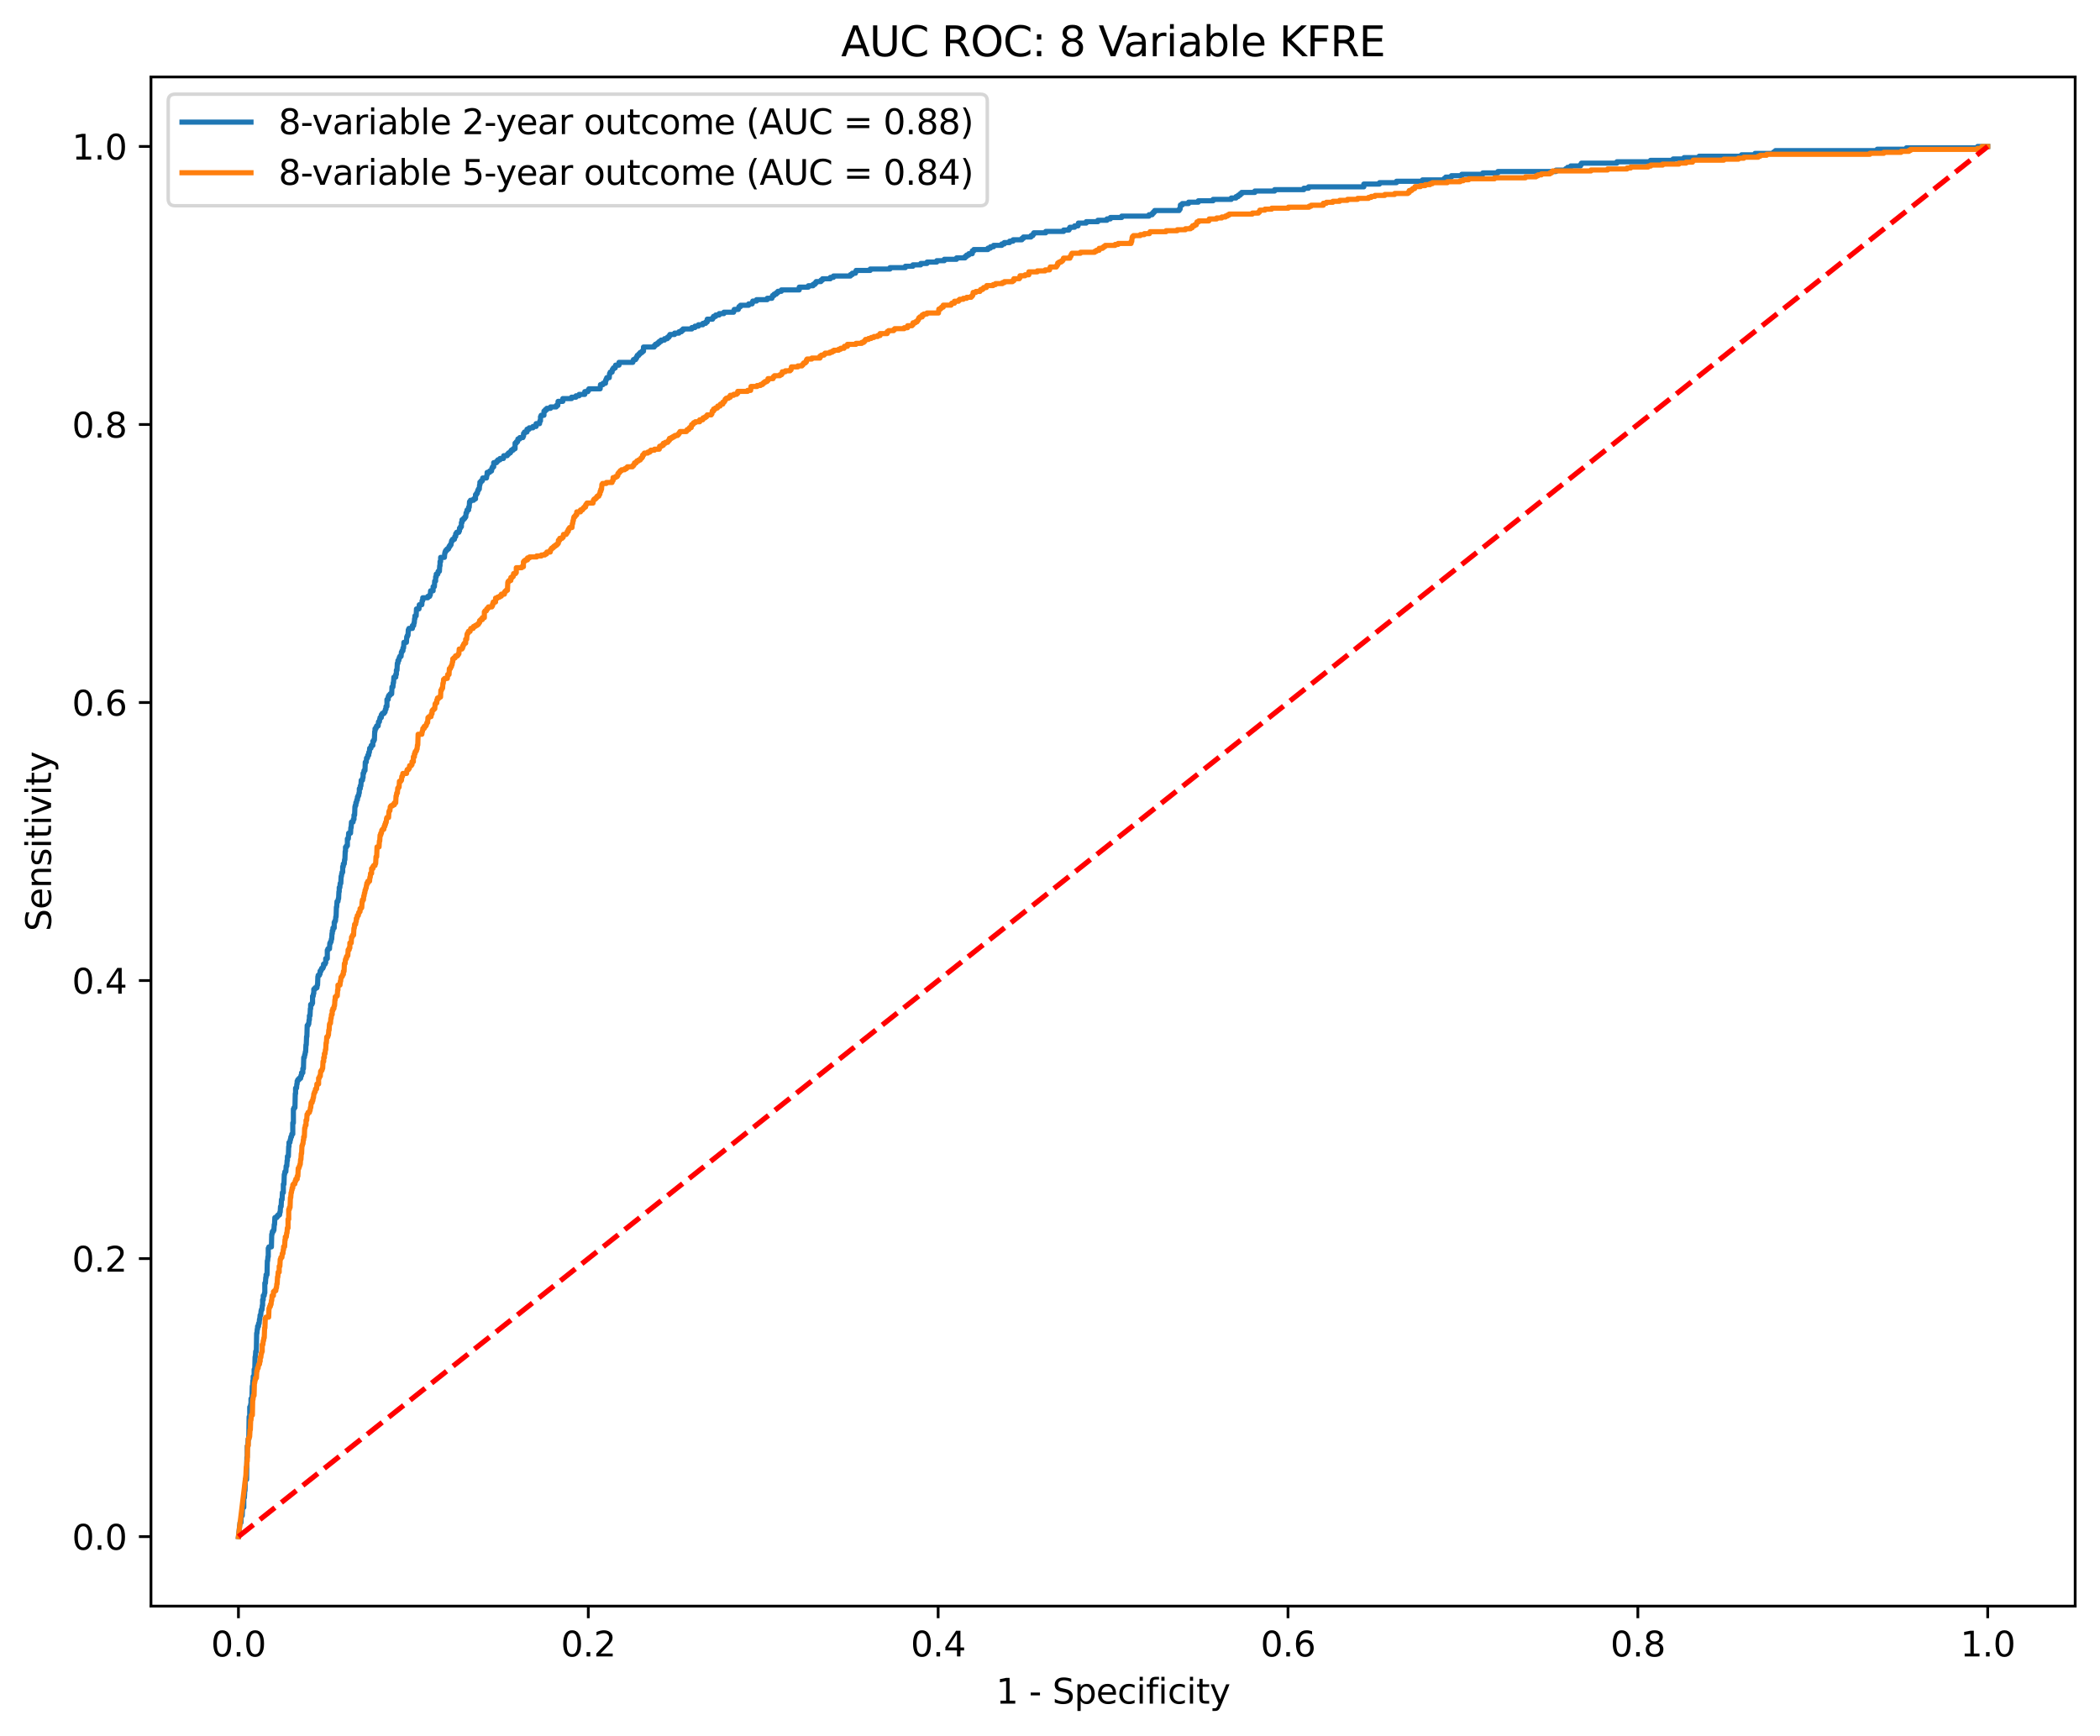 <?xml version="1.0" encoding="utf-8" standalone="no"?>
<!DOCTYPE svg PUBLIC "-//W3C//DTD SVG 1.1//EN"
  "http://www.w3.org/Graphics/SVG/1.1/DTD/svg11.dtd">
<svg xmlns:xlink="http://www.w3.org/1999/xlink" width="608.981pt" height="503.394pt" viewBox="0 0 608.981 503.394" xmlns="http://www.w3.org/2000/svg" version="1.1">
 <defs>
  <style type="text/css">*{stroke-linejoin: round; stroke-linecap: butt}</style>
 </defs>
 <g id="figure_1">
  <g id="patch_1">
   <path d="M 0 503.394 
L 608.981 503.394 
L 608.981 0 
L 0 0 
z
" style="fill: #ffffff"/>
  </g>
  <g id="axes_1">
   <g id="patch_2">
    <path d="M 43.781 465.838 
L 601.781 465.838 
L 601.781 22.318 
L 43.781 22.318 
z
" style="fill: #ffffff"/>
   </g>
   <g id="matplotlib.axis_1">
    <g id="xtick_1">
     <g id="line2d_1">
      <defs>
       <path id="m88983ef4f8" d="M 0 0 
L 0 3.5 
" style="stroke: #000000; stroke-width: 0.8"/>
      </defs>
      <g>
       <use xlink:href="#m88983ef4f8" x="69.145" y="465.838" style="stroke: #000000; stroke-width: 0.8"/>
      </g>
     </g>
     <g id="text_1">
      <!-- 0.0 -->
      <g transform="translate(61.193 480.437) scale(0.1 -0.1)">
       <defs>
        <path id="DejaVuSans-30" d="M 2034 4250 
Q 1547 4250 1301 3770 
Q 1056 3291 1056 2328 
Q 1056 1369 1301 889 
Q 1547 409 2034 409 
Q 2525 409 2770 889 
Q 3016 1369 3016 2328 
Q 3016 3291 2770 3770 
Q 2525 4250 2034 4250 
z
M 2034 4750 
Q 2819 4750 3233 4129 
Q 3647 3509 3647 2328 
Q 3647 1150 3233 529 
Q 2819 -91 2034 -91 
Q 1250 -91 836 529 
Q 422 1150 422 2328 
Q 422 3509 836 4129 
Q 1250 4750 2034 4750 
z
" transform="scale(0.016)"/>
        <path id="DejaVuSans-2e" d="M 684 794 
L 1344 794 
L 1344 0 
L 684 0 
L 684 794 
z
" transform="scale(0.016)"/>
       </defs>
       <use xlink:href="#DejaVuSans-30"/>
       <use xlink:href="#DejaVuSans-2e" x="63.623"/>
       <use xlink:href="#DejaVuSans-30" x="95.41"/>
      </g>
     </g>
    </g>
    <g id="xtick_2">
     <g id="line2d_2">
      <g>
       <use xlink:href="#m88983ef4f8" x="170.599" y="465.838" style="stroke: #000000; stroke-width: 0.8"/>
      </g>
     </g>
     <g id="text_2">
      <!-- 0.2 -->
      <g transform="translate(162.648 480.437) scale(0.1 -0.1)">
       <defs>
        <path id="DejaVuSans-32" d="M 1228 531 
L 3431 531 
L 3431 0 
L 469 0 
L 469 531 
Q 828 903 1448 1529 
Q 2069 2156 2228 2338 
Q 2531 2678 2651 2914 
Q 2772 3150 2772 3378 
Q 2772 3750 2511 3984 
Q 2250 4219 1831 4219 
Q 1534 4219 1204 4116 
Q 875 4013 500 3803 
L 500 4441 
Q 881 4594 1212 4672 
Q 1544 4750 1819 4750 
Q 2544 4750 2975 4387 
Q 3406 4025 3406 3419 
Q 3406 3131 3298 2873 
Q 3191 2616 2906 2266 
Q 2828 2175 2409 1742 
Q 1991 1309 1228 531 
z
" transform="scale(0.016)"/>
       </defs>
       <use xlink:href="#DejaVuSans-30"/>
       <use xlink:href="#DejaVuSans-2e" x="63.623"/>
       <use xlink:href="#DejaVuSans-32" x="95.41"/>
      </g>
     </g>
    </g>
    <g id="xtick_3">
     <g id="line2d_3">
      <g>
       <use xlink:href="#m88983ef4f8" x="272.054" y="465.838" style="stroke: #000000; stroke-width: 0.8"/>
      </g>
     </g>
     <g id="text_3">
      <!-- 0.4 -->
      <g transform="translate(264.102 480.437) scale(0.1 -0.1)">
       <defs>
        <path id="DejaVuSans-34" d="M 2419 4116 
L 825 1625 
L 2419 1625 
L 2419 4116 
z
M 2253 4666 
L 3047 4666 
L 3047 1625 
L 3713 1625 
L 3713 1100 
L 3047 1100 
L 3047 0 
L 2419 0 
L 2419 1100 
L 313 1100 
L 313 1709 
L 2253 4666 
z
" transform="scale(0.016)"/>
       </defs>
       <use xlink:href="#DejaVuSans-30"/>
       <use xlink:href="#DejaVuSans-2e" x="63.623"/>
       <use xlink:href="#DejaVuSans-34" x="95.41"/>
      </g>
     </g>
    </g>
    <g id="xtick_4">
     <g id="line2d_4">
      <g>
       <use xlink:href="#m88983ef4f8" x="373.509" y="465.838" style="stroke: #000000; stroke-width: 0.8"/>
      </g>
     </g>
     <g id="text_4">
      <!-- 0.6 -->
      <g transform="translate(365.557 480.437) scale(0.1 -0.1)">
       <defs>
        <path id="DejaVuSans-36" d="M 2113 2584 
Q 1688 2584 1439 2293 
Q 1191 2003 1191 1497 
Q 1191 994 1439 701 
Q 1688 409 2113 409 
Q 2538 409 2786 701 
Q 3034 994 3034 1497 
Q 3034 2003 2786 2293 
Q 2538 2584 2113 2584 
z
M 3366 4563 
L 3366 3988 
Q 3128 4100 2886 4159 
Q 2644 4219 2406 4219 
Q 1781 4219 1451 3797 
Q 1122 3375 1075 2522 
Q 1259 2794 1537 2939 
Q 1816 3084 2150 3084 
Q 2853 3084 3261 2657 
Q 3669 2231 3669 1497 
Q 3669 778 3244 343 
Q 2819 -91 2113 -91 
Q 1303 -91 875 529 
Q 447 1150 447 2328 
Q 447 3434 972 4092 
Q 1497 4750 2381 4750 
Q 2619 4750 2861 4703 
Q 3103 4656 3366 4563 
z
" transform="scale(0.016)"/>
       </defs>
       <use xlink:href="#DejaVuSans-30"/>
       <use xlink:href="#DejaVuSans-2e" x="63.623"/>
       <use xlink:href="#DejaVuSans-36" x="95.41"/>
      </g>
     </g>
    </g>
    <g id="xtick_5">
     <g id="line2d_5">
      <g>
       <use xlink:href="#m88983ef4f8" x="474.963" y="465.838" style="stroke: #000000; stroke-width: 0.8"/>
      </g>
     </g>
     <g id="text_5">
      <!-- 0.8 -->
      <g transform="translate(467.012 480.437) scale(0.1 -0.1)">
       <defs>
        <path id="DejaVuSans-38" d="M 2034 2216 
Q 1584 2216 1326 1975 
Q 1069 1734 1069 1313 
Q 1069 891 1326 650 
Q 1584 409 2034 409 
Q 2484 409 2743 651 
Q 3003 894 3003 1313 
Q 3003 1734 2745 1975 
Q 2488 2216 2034 2216 
z
M 1403 2484 
Q 997 2584 770 2862 
Q 544 3141 544 3541 
Q 544 4100 942 4425 
Q 1341 4750 2034 4750 
Q 2731 4750 3128 4425 
Q 3525 4100 3525 3541 
Q 3525 3141 3298 2862 
Q 3072 2584 2669 2484 
Q 3125 2378 3379 2068 
Q 3634 1759 3634 1313 
Q 3634 634 3220 271 
Q 2806 -91 2034 -91 
Q 1263 -91 848 271 
Q 434 634 434 1313 
Q 434 1759 690 2068 
Q 947 2378 1403 2484 
z
M 1172 3481 
Q 1172 3119 1398 2916 
Q 1625 2713 2034 2713 
Q 2441 2713 2670 2916 
Q 2900 3119 2900 3481 
Q 2900 3844 2670 4047 
Q 2441 4250 2034 4250 
Q 1625 4250 1398 4047 
Q 1172 3844 1172 3481 
z
" transform="scale(0.016)"/>
       </defs>
       <use xlink:href="#DejaVuSans-30"/>
       <use xlink:href="#DejaVuSans-2e" x="63.623"/>
       <use xlink:href="#DejaVuSans-38" x="95.41"/>
      </g>
     </g>
    </g>
    <g id="xtick_6">
     <g id="line2d_6">
      <g>
       <use xlink:href="#m88983ef4f8" x="576.418" y="465.838" style="stroke: #000000; stroke-width: 0.8"/>
      </g>
     </g>
     <g id="text_6">
      <!-- 1.0 -->
      <g transform="translate(568.466 480.437) scale(0.1 -0.1)">
       <defs>
        <path id="DejaVuSans-31" d="M 794 531 
L 1825 531 
L 1825 4091 
L 703 3866 
L 703 4441 
L 1819 4666 
L 2450 4666 
L 2450 531 
L 3481 531 
L 3481 0 
L 794 0 
L 794 531 
z
" transform="scale(0.016)"/>
       </defs>
       <use xlink:href="#DejaVuSans-31"/>
       <use xlink:href="#DejaVuSans-2e" x="63.623"/>
       <use xlink:href="#DejaVuSans-30" x="95.41"/>
      </g>
     </g>
    </g>
    <g id="text_7">
     <!-- 1 - Specificity -->
     <g transform="translate(288.848 494.115) scale(0.1 -0.1)">
      <defs>
       <path id="DejaVuSans-20" transform="scale(0.016)"/>
       <path id="DejaVuSans-2d" d="M 313 2009 
L 1997 2009 
L 1997 1497 
L 313 1497 
L 313 2009 
z
" transform="scale(0.016)"/>
       <path id="DejaVuSans-53" d="M 3425 4513 
L 3425 3897 
Q 3066 4069 2747 4153 
Q 2428 4238 2131 4238 
Q 1616 4238 1336 4038 
Q 1056 3838 1056 3469 
Q 1056 3159 1242 3001 
Q 1428 2844 1947 2747 
L 2328 2669 
Q 3034 2534 3370 2195 
Q 3706 1856 3706 1288 
Q 3706 609 3251 259 
Q 2797 -91 1919 -91 
Q 1588 -91 1214 -16 
Q 841 59 441 206 
L 441 856 
Q 825 641 1194 531 
Q 1563 422 1919 422 
Q 2459 422 2753 634 
Q 3047 847 3047 1241 
Q 3047 1584 2836 1778 
Q 2625 1972 2144 2069 
L 1759 2144 
Q 1053 2284 737 2584 
Q 422 2884 422 3419 
Q 422 4038 858 4394 
Q 1294 4750 2059 4750 
Q 2388 4750 2728 4690 
Q 3069 4631 3425 4513 
z
" transform="scale(0.016)"/>
       <path id="DejaVuSans-70" d="M 1159 525 
L 1159 -1331 
L 581 -1331 
L 581 3500 
L 1159 3500 
L 1159 2969 
Q 1341 3281 1617 3432 
Q 1894 3584 2278 3584 
Q 2916 3584 3314 3078 
Q 3713 2572 3713 1747 
Q 3713 922 3314 415 
Q 2916 -91 2278 -91 
Q 1894 -91 1617 61 
Q 1341 213 1159 525 
z
M 3116 1747 
Q 3116 2381 2855 2742 
Q 2594 3103 2138 3103 
Q 1681 3103 1420 2742 
Q 1159 2381 1159 1747 
Q 1159 1113 1420 752 
Q 1681 391 2138 391 
Q 2594 391 2855 752 
Q 3116 1113 3116 1747 
z
" transform="scale(0.016)"/>
       <path id="DejaVuSans-65" d="M 3597 1894 
L 3597 1613 
L 953 1613 
Q 991 1019 1311 708 
Q 1631 397 2203 397 
Q 2534 397 2845 478 
Q 3156 559 3463 722 
L 3463 178 
Q 3153 47 2828 -22 
Q 2503 -91 2169 -91 
Q 1331 -91 842 396 
Q 353 884 353 1716 
Q 353 2575 817 3079 
Q 1281 3584 2069 3584 
Q 2775 3584 3186 3129 
Q 3597 2675 3597 1894 
z
M 3022 2063 
Q 3016 2534 2758 2815 
Q 2500 3097 2075 3097 
Q 1594 3097 1305 2825 
Q 1016 2553 972 2059 
L 3022 2063 
z
" transform="scale(0.016)"/>
       <path id="DejaVuSans-63" d="M 3122 3366 
L 3122 2828 
Q 2878 2963 2633 3030 
Q 2388 3097 2138 3097 
Q 1578 3097 1268 2742 
Q 959 2388 959 1747 
Q 959 1106 1268 751 
Q 1578 397 2138 397 
Q 2388 397 2633 464 
Q 2878 531 3122 666 
L 3122 134 
Q 2881 22 2623 -34 
Q 2366 -91 2075 -91 
Q 1284 -91 818 406 
Q 353 903 353 1747 
Q 353 2603 823 3093 
Q 1294 3584 2113 3584 
Q 2378 3584 2631 3529 
Q 2884 3475 3122 3366 
z
" transform="scale(0.016)"/>
       <path id="DejaVuSans-69" d="M 603 3500 
L 1178 3500 
L 1178 0 
L 603 0 
L 603 3500 
z
M 603 4863 
L 1178 4863 
L 1178 4134 
L 603 4134 
L 603 4863 
z
" transform="scale(0.016)"/>
       <path id="DejaVuSans-66" d="M 2375 4863 
L 2375 4384 
L 1825 4384 
Q 1516 4384 1395 4259 
Q 1275 4134 1275 3809 
L 1275 3500 
L 2222 3500 
L 2222 3053 
L 1275 3053 
L 1275 0 
L 697 0 
L 697 3053 
L 147 3053 
L 147 3500 
L 697 3500 
L 697 3744 
Q 697 4328 969 4595 
Q 1241 4863 1831 4863 
L 2375 4863 
z
" transform="scale(0.016)"/>
       <path id="DejaVuSans-74" d="M 1172 4494 
L 1172 3500 
L 2356 3500 
L 2356 3053 
L 1172 3053 
L 1172 1153 
Q 1172 725 1289 603 
Q 1406 481 1766 481 
L 2356 481 
L 2356 0 
L 1766 0 
Q 1100 0 847 248 
Q 594 497 594 1153 
L 594 3053 
L 172 3053 
L 172 3500 
L 594 3500 
L 594 4494 
L 1172 4494 
z
" transform="scale(0.016)"/>
       <path id="DejaVuSans-79" d="M 2059 -325 
Q 1816 -950 1584 -1140 
Q 1353 -1331 966 -1331 
L 506 -1331 
L 506 -850 
L 844 -850 
Q 1081 -850 1212 -737 
Q 1344 -625 1503 -206 
L 1606 56 
L 191 3500 
L 800 3500 
L 1894 763 
L 2988 3500 
L 3597 3500 
L 2059 -325 
z
" transform="scale(0.016)"/>
      </defs>
      <use xlink:href="#DejaVuSans-31"/>
      <use xlink:href="#DejaVuSans-20" x="63.623"/>
      <use xlink:href="#DejaVuSans-2d" x="95.41"/>
      <use xlink:href="#DejaVuSans-20" x="131.494"/>
      <use xlink:href="#DejaVuSans-53" x="163.281"/>
      <use xlink:href="#DejaVuSans-70" x="226.758"/>
      <use xlink:href="#DejaVuSans-65" x="290.234"/>
      <use xlink:href="#DejaVuSans-63" x="351.758"/>
      <use xlink:href="#DejaVuSans-69" x="406.738"/>
      <use xlink:href="#DejaVuSans-66" x="434.521"/>
      <use xlink:href="#DejaVuSans-69" x="469.727"/>
      <use xlink:href="#DejaVuSans-63" x="497.51"/>
      <use xlink:href="#DejaVuSans-69" x="552.49"/>
      <use xlink:href="#DejaVuSans-74" x="580.273"/>
      <use xlink:href="#DejaVuSans-79" x="619.482"/>
     </g>
    </g>
   </g>
   <g id="matplotlib.axis_2">
    <g id="ytick_1">
     <g id="line2d_7">
      <defs>
       <path id="ma876034faa" d="M 0 0 
L -3.5 0 
" style="stroke: #000000; stroke-width: 0.8"/>
      </defs>
      <g>
       <use xlink:href="#ma876034faa" x="43.781" y="445.678" style="stroke: #000000; stroke-width: 0.8"/>
      </g>
     </g>
     <g id="text_8">
      <!-- 0.0 -->
      <g transform="translate(20.878 449.477) scale(0.1 -0.1)">
       <use xlink:href="#DejaVuSans-30"/>
       <use xlink:href="#DejaVuSans-2e" x="63.623"/>
       <use xlink:href="#DejaVuSans-30" x="95.41"/>
      </g>
     </g>
    </g>
    <g id="ytick_2">
     <g id="line2d_8">
      <g>
       <use xlink:href="#ma876034faa" x="43.781" y="365.038" style="stroke: #000000; stroke-width: 0.8"/>
      </g>
     </g>
     <g id="text_9">
      <!-- 0.2 -->
      <g transform="translate(20.878 368.837) scale(0.1 -0.1)">
       <use xlink:href="#DejaVuSans-30"/>
       <use xlink:href="#DejaVuSans-2e" x="63.623"/>
       <use xlink:href="#DejaVuSans-32" x="95.41"/>
      </g>
     </g>
    </g>
    <g id="ytick_3">
     <g id="line2d_9">
      <g>
       <use xlink:href="#ma876034faa" x="43.781" y="284.398" style="stroke: #000000; stroke-width: 0.8"/>
      </g>
     </g>
     <g id="text_10">
      <!-- 0.4 -->
      <g transform="translate(20.878 288.197) scale(0.1 -0.1)">
       <use xlink:href="#DejaVuSans-30"/>
       <use xlink:href="#DejaVuSans-2e" x="63.623"/>
       <use xlink:href="#DejaVuSans-34" x="95.41"/>
      </g>
     </g>
    </g>
    <g id="ytick_4">
     <g id="line2d_10">
      <g>
       <use xlink:href="#ma876034faa" x="43.781" y="203.758" style="stroke: #000000; stroke-width: 0.8"/>
      </g>
     </g>
     <g id="text_11">
      <!-- 0.6 -->
      <g transform="translate(20.878 207.557) scale(0.1 -0.1)">
       <use xlink:href="#DejaVuSans-30"/>
       <use xlink:href="#DejaVuSans-2e" x="63.623"/>
       <use xlink:href="#DejaVuSans-36" x="95.41"/>
      </g>
     </g>
    </g>
    <g id="ytick_5">
     <g id="line2d_11">
      <g>
       <use xlink:href="#ma876034faa" x="43.781" y="123.118" style="stroke: #000000; stroke-width: 0.8"/>
      </g>
     </g>
     <g id="text_12">
      <!-- 0.8 -->
      <g transform="translate(20.878 126.917) scale(0.1 -0.1)">
       <use xlink:href="#DejaVuSans-30"/>
       <use xlink:href="#DejaVuSans-2e" x="63.623"/>
       <use xlink:href="#DejaVuSans-38" x="95.41"/>
      </g>
     </g>
    </g>
    <g id="ytick_6">
     <g id="line2d_12">
      <g>
       <use xlink:href="#ma876034faa" x="43.781" y="42.478" style="stroke: #000000; stroke-width: 0.8"/>
      </g>
     </g>
     <g id="text_13">
      <!-- 1.0 -->
      <g transform="translate(20.878 46.277) scale(0.1 -0.1)">
       <use xlink:href="#DejaVuSans-31"/>
       <use xlink:href="#DejaVuSans-2e" x="63.623"/>
       <use xlink:href="#DejaVuSans-30" x="95.41"/>
      </g>
     </g>
    </g>
    <g id="text_14">
     <!-- Sensitivity -->
     <g transform="translate(14.798 270.109) rotate(-90) scale(0.1 -0.1)">
      <defs>
       <path id="DejaVuSans-6e" d="M 3513 2113 
L 3513 0 
L 2938 0 
L 2938 2094 
Q 2938 2591 2744 2837 
Q 2550 3084 2163 3084 
Q 1697 3084 1428 2787 
Q 1159 2491 1159 1978 
L 1159 0 
L 581 0 
L 581 3500 
L 1159 3500 
L 1159 2956 
Q 1366 3272 1645 3428 
Q 1925 3584 2291 3584 
Q 2894 3584 3203 3211 
Q 3513 2838 3513 2113 
z
" transform="scale(0.016)"/>
       <path id="DejaVuSans-73" d="M 2834 3397 
L 2834 2853 
Q 2591 2978 2328 3040 
Q 2066 3103 1784 3103 
Q 1356 3103 1142 2972 
Q 928 2841 928 2578 
Q 928 2378 1081 2264 
Q 1234 2150 1697 2047 
L 1894 2003 
Q 2506 1872 2764 1633 
Q 3022 1394 3022 966 
Q 3022 478 2636 193 
Q 2250 -91 1575 -91 
Q 1294 -91 989 -36 
Q 684 19 347 128 
L 347 722 
Q 666 556 975 473 
Q 1284 391 1588 391 
Q 1994 391 2212 530 
Q 2431 669 2431 922 
Q 2431 1156 2273 1281 
Q 2116 1406 1581 1522 
L 1381 1569 
Q 847 1681 609 1914 
Q 372 2147 372 2553 
Q 372 3047 722 3315 
Q 1072 3584 1716 3584 
Q 2034 3584 2315 3537 
Q 2597 3491 2834 3397 
z
" transform="scale(0.016)"/>
       <path id="DejaVuSans-76" d="M 191 3500 
L 800 3500 
L 1894 563 
L 2988 3500 
L 3597 3500 
L 2284 0 
L 1503 0 
L 191 3500 
z
" transform="scale(0.016)"/>
      </defs>
      <use xlink:href="#DejaVuSans-53"/>
      <use xlink:href="#DejaVuSans-65" x="63.477"/>
      <use xlink:href="#DejaVuSans-6e" x="125"/>
      <use xlink:href="#DejaVuSans-73" x="188.379"/>
      <use xlink:href="#DejaVuSans-69" x="240.479"/>
      <use xlink:href="#DejaVuSans-74" x="268.262"/>
      <use xlink:href="#DejaVuSans-69" x="307.471"/>
      <use xlink:href="#DejaVuSans-76" x="335.254"/>
      <use xlink:href="#DejaVuSans-69" x="394.434"/>
      <use xlink:href="#DejaVuSans-74" x="422.217"/>
      <use xlink:href="#DejaVuSans-79" x="461.426"/>
     </g>
    </g>
   </g>
   <g id="line2d_13">
    <path d="M 69.145 445.678 
L 69.6 441.638 
L 69.873 441.638 
L 69.964 439.618 
L 70.238 439.618 
L 70.329 437.194 
L 70.693 437.194 
L 70.693 434.366 
L 70.875 434.366 
L 70.966 432.346 
L 71.057 432.346 
L 71.148 429.114 
L 71.512 429.114 
L 71.603 422.65 
L 71.694 422.65 
L 71.694 419.418 
L 71.877 419.418 
L 71.968 417.398 
L 72.15 417.398 
L 72.241 410.933 
L 72.423 410.933 
L 72.423 408.105 
L 72.605 408.105 
L 72.696 407.297 
L 72.787 407.297 
L 72.787 405.681 
L 73.06 405.681 
L 73.151 402.045 
L 73.242 402.045 
L 73.333 400.429 
L 73.425 400.429 
L 73.425 399.217 
L 73.698 399.217 
L 73.698 397.197 
L 73.88 397.197 
L 73.971 393.561 
L 74.062 393.561 
L 74.153 391.945 
L 74.335 391.945 
L 74.426 386.693 
L 74.517 386.693 
L 74.608 385.481 
L 74.699 385.481 
L 74.699 384.673 
L 74.972 384.673 
L 74.972 383.865 
L 75.155 383.865 
L 75.246 382.653 
L 75.337 382.653 
L 75.428 381.441 
L 75.61 381.441 
L 75.701 380.229 
L 75.792 380.229 
L 75.792 379.825 
L 75.974 379.825 
L 76.065 378.613 
L 76.156 378.613 
L 76.156 376.997 
L 76.338 376.997 
L 76.338 375.785 
L 76.611 375.785 
L 76.703 374.977 
L 76.794 374.977 
L 76.794 372.149 
L 76.976 372.149 
L 77.067 370.533 
L 77.158 370.533 
L 77.158 369.725 
L 77.431 369.725 
L 77.522 365.685 
L 77.613 365.685 
L 77.704 364.473 
L 77.795 364.473 
L 77.795 362.048 
L 77.977 362.048 
L 77.977 361.644 
L 78.706 361.644 
L 78.797 358.008 
L 78.888 358.008 
L 78.979 357.2 
L 79.252 357.2 
L 79.252 356.796 
L 79.434 356.796 
L 79.525 355.18 
L 79.616 355.18 
L 79.707 353.16 
L 80.254 353.16 
L 80.254 352.756 
L 80.618 352.756 
L 80.618 352.352 
L 81.073 352.352 
L 81.164 351.544 
L 81.255 351.544 
L 81.346 349.928 
L 81.528 349.928 
L 81.62 347.908 
L 81.802 347.908 
L 81.893 345.888 
L 82.166 345.888 
L 82.166 343.464 
L 82.348 343.464 
L 82.439 340.636 
L 82.53 340.636 
L 82.621 339.828 
L 82.894 339.828 
L 82.985 338.212 
L 83.168 338.212 
L 83.259 336.596 
L 83.35 336.596 
L 83.35 335.384 
L 83.623 335.384 
L 83.714 332.556 
L 83.805 332.556 
L 83.805 331.344 
L 84.078 331.344 
L 84.169 330.536 
L 84.26 330.536 
L 84.351 329.728 
L 84.533 329.728 
L 84.624 328.92 
L 84.898 328.92 
L 84.898 325.688 
L 85.08 325.688 
L 85.08 321.648 
L 85.262 321.648 
L 85.262 321.244 
L 85.535 321.244 
L 85.626 317.204 
L 85.717 317.204 
L 85.717 315.588 
L 85.99 315.588 
L 86.081 314.376 
L 86.172 314.376 
L 86.172 313.568 
L 86.354 313.568 
L 86.354 313.163 
L 86.719 313.163 
L 86.719 312.759 
L 87.174 312.759 
L 87.265 311.951 
L 87.447 311.951 
L 87.447 311.143 
L 87.811 311.143 
L 87.811 309.931 
L 87.993 309.931 
L 88.085 306.699 
L 88.267 306.699 
L 88.358 305.891 
L 88.449 305.891 
L 88.54 305.083 
L 88.631 305.083 
L 88.722 303.063 
L 88.813 303.063 
L 88.904 300.639 
L 88.995 300.639 
L 89.086 297.407 
L 89.359 297.407 
L 89.359 297.003 
L 89.541 297.003 
L 89.632 295.791 
L 89.724 295.791 
L 89.724 294.579 
L 89.906 294.579 
L 89.997 292.559 
L 90.088 292.559 
L 90.088 291.347 
L 90.452 291.347 
L 90.452 290.943 
L 90.634 290.943 
L 90.634 288.923 
L 90.816 288.923 
L 90.907 288.115 
L 90.998 288.115 
L 90.998 286.903 
L 91.363 286.903 
L 91.363 286.499 
L 91.909 286.499 
L 92 285.691 
L 92.091 285.691 
L 92.182 283.267 
L 92.273 283.267 
L 92.273 282.863 
L 92.637 282.863 
L 92.637 282.459 
L 92.819 282.459 
L 92.819 281.651 
L 93.093 281.651 
L 93.093 281.247 
L 93.275 281.247 
L 93.275 280.843 
L 93.639 280.843 
L 93.639 280.439 
L 93.821 280.439 
L 93.821 279.631 
L 94.276 279.631 
L 94.276 279.227 
L 94.458 279.227 
L 94.458 278.015 
L 94.914 278.015 
L 94.914 275.591 
L 95.096 275.591 
L 95.096 275.187 
L 95.551 275.187 
L 95.642 273.571 
L 95.824 273.571 
L 95.824 273.167 
L 96.006 273.167 
L 96.097 272.359 
L 96.189 272.359 
L 96.28 270.743 
L 96.371 270.743 
L 96.371 269.935 
L 96.553 269.935 
L 96.553 269.127 
L 96.917 269.127 
L 96.917 267.511 
L 97.099 267.511 
L 97.099 267.107 
L 97.281 267.107 
L 97.372 265.895 
L 97.463 265.895 
L 97.554 263.067 
L 97.645 263.067 
L 97.736 261.45 
L 98.01 261.45 
L 98.101 260.642 
L 98.192 260.642 
L 98.283 258.622 
L 98.374 258.622 
L 98.374 257.41 
L 98.556 257.41 
L 98.647 256.198 
L 98.829 256.198 
L 98.92 254.178 
L 99.011 254.178 
L 99.102 253.37 
L 99.193 253.37 
L 99.193 252.966 
L 99.375 252.966 
L 99.375 251.35 
L 99.558 251.35 
L 99.558 250.542 
L 99.831 250.542 
L 99.922 249.33 
L 100.013 249.33 
L 100.104 246.906 
L 100.195 246.906 
L 100.195 245.694 
L 100.468 245.694 
L 100.468 245.29 
L 100.741 245.29 
L 100.741 243.27 
L 101.014 243.27 
L 101.106 241.654 
L 101.652 241.654 
L 101.743 240.038 
L 101.834 240.038 
L 101.925 238.422 
L 102.38 238.422 
L 102.471 237.614 
L 102.653 237.614 
L 102.653 236.402 
L 102.836 236.402 
L 102.927 233.978 
L 103.018 233.978 
L 103.018 233.574 
L 103.2 233.574 
L 103.2 232.766 
L 103.382 232.766 
L 103.473 231.958 
L 103.655 231.958 
L 103.655 231.15 
L 103.837 231.15 
L 103.837 230.746 
L 104.019 230.746 
L 104.11 229.938 
L 104.201 229.938 
L 104.201 228.726 
L 104.475 228.726 
L 104.475 227.918 
L 104.657 227.918 
L 104.748 226.302 
L 105.112 226.302 
L 105.203 225.494 
L 105.294 225.494 
L 105.294 224.282 
L 105.476 224.282 
L 105.567 223.474 
L 105.84 223.474 
L 105.931 221.05 
L 106.205 221.05 
L 106.296 219.838 
L 106.569 219.838 
L 106.66 219.03 
L 106.933 219.03 
L 106.933 218.222 
L 107.115 218.222 
L 107.206 217.01 
L 107.57 217.01 
L 107.662 216.202 
L 108.117 216.202 
L 108.117 214.99 
L 108.39 214.99 
L 108.39 214.586 
L 108.572 214.586 
L 108.663 212.161 
L 108.754 212.161 
L 108.754 211.353 
L 109.027 211.353 
L 109.027 210.949 
L 109.21 210.949 
L 109.21 210.545 
L 109.665 210.545 
L 109.756 209.333 
L 110.029 209.333 
L 110.12 208.525 
L 110.211 208.525 
L 110.211 208.121 
L 110.575 208.121 
L 110.575 207.313 
L 110.849 207.313 
L 110.849 206.909 
L 111.395 206.909 
L 111.395 206.505 
L 111.668 206.505 
L 111.759 205.697 
L 111.941 205.697 
L 111.941 204.889 
L 112.214 204.889 
L 112.214 202.869 
L 112.579 202.869 
L 112.579 202.061 
L 112.761 202.061 
L 112.761 201.657 
L 113.125 201.657 
L 113.125 201.253 
L 113.58 201.253 
L 113.671 199.233 
L 113.944 199.233 
L 114.035 198.021 
L 114.127 198.021 
L 114.218 196.405 
L 114.764 196.405 
L 114.764 195.597 
L 114.946 195.597 
L 114.946 194.385 
L 115.128 194.385 
L 115.219 192.365 
L 115.401 192.365 
L 115.401 191.557 
L 115.674 191.557 
L 115.766 190.749 
L 115.948 190.749 
L 115.948 190.345 
L 116.312 190.345 
L 116.403 189.133 
L 116.585 189.133 
L 116.585 188.729 
L 116.858 188.729 
L 116.858 187.921 
L 117.04 187.921 
L 117.131 186.305 
L 117.86 186.305 
L 117.951 184.689 
L 118.133 184.689 
L 118.133 184.285 
L 118.315 184.285 
L 118.406 182.669 
L 118.588 182.669 
L 118.588 182.265 
L 119.59 182.265 
L 119.59 181.457 
L 119.954 181.457 
L 120.045 180.649 
L 120.136 180.649 
L 120.227 179.437 
L 120.318 179.437 
L 120.318 178.629 
L 120.683 178.629 
L 120.774 176.609 
L 121.502 176.609 
L 121.593 175.397 
L 122.322 175.397 
L 122.413 174.185 
L 122.595 174.185 
L 122.595 173.377 
L 124.052 173.377 
L 124.052 172.973 
L 124.598 172.973 
L 124.598 172.569 
L 124.78 172.569 
L 124.871 171.357 
L 125.6 171.357 
L 125.6 170.145 
L 125.964 170.145 
L 126.055 168.529 
L 126.328 168.529 
L 126.328 167.317 
L 126.51 167.317 
L 126.51 166.509 
L 126.965 166.509 
L 127.056 165.701 
L 127.421 165.701 
L 127.512 164.085 
L 127.603 164.085 
L 127.603 162.873 
L 127.785 162.873 
L 127.785 161.66 
L 128.878 161.66 
L 128.969 160.448 
L 129.06 160.448 
L 129.06 160.044 
L 129.242 160.044 
L 129.242 159.64 
L 129.606 159.64 
L 129.606 159.236 
L 130.061 159.236 
L 130.061 158.832 
L 130.243 158.832 
L 130.243 158.428 
L 130.517 158.428 
L 130.517 158.024 
L 130.79 158.024 
L 130.881 157.216 
L 130.972 157.216 
L 130.972 156.812 
L 131.245 156.812 
L 131.245 156.408 
L 131.791 156.408 
L 131.882 155.6 
L 132.156 155.6 
L 132.156 154.792 
L 132.429 154.792 
L 132.429 154.388 
L 133.066 154.388 
L 133.066 153.984 
L 133.248 153.984 
L 133.248 153.176 
L 133.521 153.176 
L 133.521 152.772 
L 133.795 152.772 
L 133.795 151.56 
L 133.977 151.56 
L 133.977 150.752 
L 134.432 150.752 
L 134.432 150.348 
L 134.796 150.348 
L 134.796 149.944 
L 135.069 149.944 
L 135.16 148.732 
L 135.343 148.732 
L 135.434 147.924 
L 135.889 147.924 
L 135.889 147.116 
L 136.071 147.116 
L 136.162 145.5 
L 136.435 145.5 
L 136.435 145.096 
L 137.346 145.096 
L 137.346 144.692 
L 137.892 144.692 
L 137.892 143.48 
L 138.165 143.48 
L 138.165 143.076 
L 138.438 143.076 
L 138.53 142.268 
L 138.712 142.268 
L 138.712 141.864 
L 138.985 141.864 
L 139.076 140.652 
L 139.167 140.652 
L 139.167 139.844 
L 139.531 139.844 
L 139.531 139.44 
L 139.895 139.44 
L 139.986 138.632 
L 141.079 138.632 
L 141.17 137.824 
L 141.261 137.824 
L 141.261 137.016 
L 141.99 137.016 
L 141.99 136.612 
L 142.536 136.612 
L 142.627 135.804 
L 142.809 135.804 
L 142.809 135.4 
L 143.173 135.4 
L 143.173 134.188 
L 143.993 134.188 
L 143.993 133.784 
L 144.357 133.784 
L 144.357 133.38 
L 144.994 133.38 
L 144.994 132.976 
L 145.996 132.976 
L 146.087 132.168 
L 147.089 132.168 
L 147.089 131.764 
L 147.453 131.764 
L 147.453 131.36 
L 147.999 131.36 
L 147.999 130.956 
L 148.273 130.956 
L 148.273 130.552 
L 148.819 130.552 
L 148.819 130.148 
L 149.365 130.148 
L 149.365 128.532 
L 149.729 128.532 
L 149.729 128.128 
L 150.094 128.128 
L 150.185 127.32 
L 150.731 127.32 
L 150.731 126.916 
L 151.642 126.916 
L 151.642 126.512 
L 151.824 126.512 
L 151.824 125.704 
L 152.097 125.704 
L 152.097 125.3 
L 152.825 125.3 
L 152.825 124.492 
L 153.463 124.492 
L 153.463 124.088 
L 154.555 124.088 
L 154.555 123.684 
L 155.466 123.684 
L 155.466 122.876 
L 156.468 122.876 
L 156.559 122.068 
L 156.741 122.068 
L 156.741 120.856 
L 156.923 120.856 
L 156.923 120.452 
L 157.742 120.452 
L 157.742 119.24 
L 158.107 119.24 
L 158.107 118.836 
L 158.562 118.836 
L 158.562 118.432 
L 159.655 118.432 
L 159.655 118.028 
L 161.294 118.028 
L 161.294 117.624 
L 161.749 117.624 
L 161.84 116.412 
L 163.206 116.412 
L 163.206 115.604 
L 165.755 115.604 
L 165.755 115.2 
L 167.03 115.2 
L 167.03 114.796 
L 167.941 114.796 
L 167.941 114.392 
L 169.58 114.392 
L 169.58 113.584 
L 170.49 113.584 
L 170.49 113.18 
L 170.763 113.18 
L 170.763 112.776 
L 174.041 112.776 
L 174.132 111.563 
L 174.861 111.563 
L 174.861 111.159 
L 175.589 111.159 
L 175.589 110.351 
L 175.771 110.351 
L 175.771 109.947 
L 175.954 109.947 
L 175.954 109.543 
L 176.682 109.543 
L 176.773 108.331 
L 176.955 108.331 
L 176.955 107.927 
L 177.501 107.927 
L 177.593 107.119 
L 177.866 107.119 
L 177.866 106.715 
L 178.412 106.715 
L 178.503 105.907 
L 179.505 105.907 
L 179.505 105.099 
L 183.511 105.099 
L 183.511 104.695 
L 183.693 104.695 
L 183.693 104.291 
L 184.331 104.291 
L 184.331 103.887 
L 184.604 103.887 
L 184.604 103.483 
L 184.786 103.483 
L 184.786 103.079 
L 185.241 103.079 
L 185.241 102.675 
L 185.605 102.675 
L 185.605 102.271 
L 186.152 102.271 
L 186.152 101.867 
L 186.607 101.867 
L 186.607 100.655 
L 189.703 100.655 
L 189.703 100.251 
L 190.067 100.251 
L 190.067 99.847 
L 190.705 99.847 
L 190.705 99.443 
L 191.16 99.443 
L 191.16 99.039 
L 191.706 99.039 
L 191.706 98.635 
L 192.708 98.635 
L 192.708 98.231 
L 193.527 98.231 
L 193.527 97.827 
L 193.983 97.827 
L 193.983 97.423 
L 194.256 97.423 
L 194.256 97.019 
L 195.622 97.019 
L 195.622 96.615 
L 196.896 96.615 
L 196.896 96.211 
L 197.625 96.211 
L 197.625 95.807 
L 198.08 95.807 
L 198.08 95.403 
L 200.63 95.403 
L 200.63 94.999 
L 201.54 94.999 
L 201.54 94.595 
L 202.542 94.595 
L 202.542 94.191 
L 203.817 94.191 
L 203.817 93.787 
L 204.636 93.787 
L 204.636 93.383 
L 205.091 93.383 
L 205.091 92.575 
L 206.639 92.575 
L 206.639 92.171 
L 206.913 92.171 
L 206.913 91.767 
L 207.55 91.767 
L 207.55 91.363 
L 208.552 91.363 
L 208.552 90.959 
L 209.917 90.959 
L 209.917 90.555 
L 212.74 90.555 
L 212.74 90.151 
L 212.922 90.151 
L 212.922 89.747 
L 214.106 89.747 
L 214.106 89.343 
L 214.288 89.343 
L 214.288 88.939 
L 214.743 88.939 
L 214.743 88.535 
L 217.111 88.535 
L 217.111 88.131 
L 218.112 88.131 
L 218.112 87.727 
L 218.295 87.727 
L 218.295 87.323 
L 219.387 87.323 
L 219.387 86.919 
L 222.483 86.919 
L 222.483 86.515 
L 223.849 86.515 
L 223.849 86.111 
L 224.031 86.111 
L 224.031 85.707 
L 224.486 85.707 
L 224.486 85.303 
L 225.124 85.303 
L 225.124 84.899 
L 225.579 84.899 
L 225.579 84.495 
L 226.581 84.495 
L 226.581 84.091 
L 231.771 84.091 
L 231.771 83.283 
L 234.411 83.283 
L 234.411 82.879 
L 235.777 82.879 
L 235.777 82.475 
L 236.324 82.475 
L 236.324 82.071 
L 236.688 82.071 
L 236.688 81.667 
L 238.054 81.667 
L 238.054 81.263 
L 238.509 81.263 
L 238.509 80.859 
L 240.785 80.859 
L 240.785 80.455 
L 241.696 80.455 
L 241.696 80.051 
L 246.613 80.051 
L 246.613 79.647 
L 247.159 79.647 
L 247.159 79.243 
L 248.07 79.243 
L 248.07 78.839 
L 248.252 78.839 
L 248.252 78.435 
L 252.349 78.435 
L 252.349 78.031 
L 258.086 78.031 
L 258.086 77.627 
L 262.548 77.627 
L 262.548 77.223 
L 264.733 77.223 
L 264.733 76.819 
L 267.009 76.819 
L 267.009 76.415 
L 268.831 76.415 
L 268.831 76.011 
L 271.653 76.011 
L 271.653 75.607 
L 273.839 75.607 
L 273.839 75.203 
L 277.39 75.203 
L 277.39 74.799 
L 279.848 74.799 
L 279.848 74.395 
L 280.304 74.395 
L 280.304 73.991 
L 280.941 73.991 
L 280.941 73.587 
L 281.943 73.587 
L 281.943 72.779 
L 282.398 72.779 
L 282.398 72.375 
L 286.495 72.375 
L 286.495 71.971 
L 287.224 71.971 
L 287.224 71.567 
L 288.134 71.567 
L 288.134 71.163 
L 290.502 71.163 
L 290.502 70.759 
L 291.23 70.759 
L 291.23 70.355 
L 292.778 70.355 
L 292.778 69.951 
L 293.78 69.951 
L 293.78 69.547 
L 296.329 69.547 
L 296.329 69.143 
L 296.785 69.143 
L 296.785 68.739 
L 298.97 68.739 
L 298.97 68.335 
L 299.516 68.335 
L 299.516 67.931 
L 299.79 67.931 
L 299.79 67.527 
L 303.25 67.527 
L 303.25 67.123 
L 308.44 67.123 
L 308.44 66.719 
L 309.988 66.719 
L 309.988 66.315 
L 310.261 66.315 
L 310.261 65.911 
L 311.627 65.911 
L 311.627 65.507 
L 312.629 65.507 
L 312.72 64.699 
L 314.996 64.699 
L 314.996 64.295 
L 318.365 64.295 
L 318.365 63.891 
L 321.006 63.891 
L 321.006 63.487 
L 322.007 63.487 
L 322.007 63.083 
L 325.285 63.083 
L 325.285 62.679 
L 333.207 62.679 
L 333.207 62.275 
L 334.118 62.275 
L 334.118 61.871 
L 334.482 61.871 
L 334.482 61.467 
L 334.846 61.467 
L 334.846 61.062 
L 341.949 61.062 
L 341.949 60.658 
L 342.222 60.658 
L 342.313 59.446 
L 342.859 59.446 
L 342.859 59.042 
L 344.68 59.042 
L 344.68 58.638 
L 347.503 58.638 
L 347.503 58.234 
L 351.783 58.234 
L 351.783 57.83 
L 357.064 57.83 
L 357.064 57.426 
L 358.43 57.426 
L 358.43 57.022 
L 359.067 57.022 
L 359.067 56.618 
L 359.613 56.618 
L 359.613 56.214 
L 360.069 56.214 
L 360.069 55.81 
L 363.893 55.81 
L 363.893 55.406 
L 369.63 55.406 
L 369.63 55.002 
L 378.098 55.002 
L 378.098 54.598 
L 379.464 54.598 
L 379.464 54.194 
L 395.489 54.194 
L 395.489 53.386 
L 400.042 53.386 
L 400.042 52.982 
L 404.959 52.982 
L 404.959 52.578 
L 412.517 52.578 
L 412.517 52.174 
L 418.8 52.174 
L 418.8 51.77 
L 419.255 51.77 
L 419.255 51.366 
L 420.894 51.366 
L 420.894 50.962 
L 423.899 50.962 
L 423.899 50.558 
L 430 50.558 
L 430 50.154 
L 434.37 50.154 
L 434.37 49.75 
L 451.216 49.75 
L 451.216 49.346 
L 454.038 49.346 
L 454.038 48.942 
L 454.585 48.942 
L 454.585 48.538 
L 455.495 48.538 
L 455.495 48.134 
L 458.318 48.134 
L 458.318 47.73 
L 458.591 47.73 
L 458.591 47.326 
L 468.881 47.326 
L 468.881 46.922 
L 478.624 46.922 
L 478.624 46.518 
L 485.18 46.518 
L 485.18 46.114 
L 488.367 46.114 
L 488.367 45.71 
L 492.737 45.71 
L 492.737 45.306 
L 505.03 45.306 
L 505.03 44.902 
L 508.945 44.902 
L 508.945 44.498 
L 514.317 44.498 
L 514.317 44.094 
L 514.864 44.094 
L 514.864 43.69 
L 544.366 43.69 
L 544.366 43.286 
L 552.834 43.286 
L 552.834 42.882 
L 573.504 42.882 
L 573.504 42.478 
L 576.418 42.478 
L 576.418 42.478 
" clip-path="url(#pa4c19241da)" style="fill: none; stroke: #1f77b4; stroke-width: 1.5; stroke-linecap: square"/>
   </g>
   <g id="line2d_14">
    <path d="M 69.145 445.678 
L 71.312 427.777 
L 71.41 425.504 
L 71.509 425.504 
L 71.607 423.799 
L 71.706 423.799 
L 71.804 419.253 
L 72.001 419.253 
L 72.001 417.264 
L 72.198 417.264 
L 72.297 416.695 
L 72.395 416.695 
L 72.494 414.706 
L 72.592 414.706 
L 72.691 411.865 
L 72.789 411.865 
L 72.888 410.444 
L 73.183 410.444 
L 73.282 405.898 
L 73.38 405.898 
L 73.479 404.761 
L 73.676 404.761 
L 73.774 401.068 
L 73.873 401.068 
L 73.971 400.215 
L 74.07 400.215 
L 74.07 399.647 
L 74.365 399.647 
L 74.464 397.658 
L 74.562 397.658 
L 74.661 396.805 
L 74.858 396.805 
L 74.956 395.953 
L 75.055 395.953 
L 75.055 395.669 
L 75.252 395.669 
L 75.35 394.816 
L 75.449 394.816 
L 75.449 393.68 
L 75.646 393.68 
L 75.744 392.543 
L 75.843 392.543 
L 75.941 391.975 
L 76.04 391.975 
L 76.04 389.986 
L 76.237 389.986 
L 76.335 388.849 
L 76.434 388.849 
L 76.532 387.997 
L 76.631 387.997 
L 76.729 385.156 
L 76.828 385.156 
L 76.926 382.314 
L 77.123 382.314 
L 77.123 382.03 
L 77.911 382.03 
L 78.01 379.473 
L 78.108 379.473 
L 78.207 378.904 
L 78.404 378.904 
L 78.404 378.336 
L 78.601 378.336 
L 78.699 377.199 
L 78.798 377.199 
L 78.896 375.779 
L 79.29 375.779 
L 79.29 374.642 
L 79.586 374.642 
L 79.586 374.358 
L 79.98 374.358 
L 80.078 373.506 
L 80.177 373.506 
L 80.275 372.369 
L 80.374 372.369 
L 80.472 370.38 
L 80.571 370.38 
L 80.669 368.959 
L 80.965 368.959 
L 80.965 367.254 
L 81.162 367.254 
L 81.26 365.265 
L 81.359 365.265 
L 81.457 364.697 
L 81.753 364.697 
L 81.851 363.561 
L 82.048 363.561 
L 82.147 362.424 
L 82.245 362.424 
L 82.245 361.572 
L 82.541 361.572 
L 82.639 359.583 
L 82.738 359.583 
L 82.738 358.73 
L 83.033 358.73 
L 83.132 357.594 
L 83.23 357.594 
L 83.329 356.173 
L 83.526 356.173 
L 83.526 353.616 
L 83.723 353.616 
L 83.723 350.774 
L 83.92 350.774 
L 83.92 350.206 
L 84.117 350.206 
L 84.215 347.364 
L 84.314 347.364 
L 84.412 345.944 
L 84.511 345.944 
L 84.609 345.091 
L 84.708 345.091 
L 84.708 344.523 
L 84.905 344.523 
L 84.905 343.671 
L 85.102 343.671 
L 85.102 343.386 
L 85.496 343.386 
L 85.594 342.534 
L 85.791 342.534 
L 85.791 341.966 
L 86.185 341.966 
L 86.185 341.113 
L 86.382 341.113 
L 86.481 338.84 
L 86.678 338.84 
L 86.776 338.272 
L 86.875 338.272 
L 86.973 337.703 
L 87.072 337.703 
L 87.17 336.283 
L 87.269 336.283 
L 87.367 334.578 
L 87.466 334.578 
L 87.564 332.305 
L 87.663 332.305 
L 87.761 331.736 
L 87.86 331.736 
L 87.958 330.6 
L 88.057 330.6 
L 88.057 329.747 
L 88.254 329.747 
L 88.352 327.19 
L 88.451 327.19 
L 88.549 326.338 
L 88.746 326.338 
L 88.746 324.917 
L 88.943 324.917 
L 89.042 323.212 
L 89.239 323.212 
L 89.337 322.644 
L 89.731 322.644 
L 89.83 322.076 
L 89.928 322.076 
L 90.027 321.223 
L 90.125 321.223 
L 90.224 319.802 
L 90.519 319.802 
L 90.519 319.234 
L 90.716 319.234 
L 90.815 318.382 
L 90.913 318.382 
L 91.012 317.245 
L 91.11 317.245 
L 91.209 316.677 
L 91.406 316.677 
L 91.504 315.824 
L 91.8 315.824 
L 91.898 314.404 
L 92.391 314.404 
L 92.391 312.699 
L 92.588 312.699 
L 92.686 312.131 
L 92.883 312.131 
L 92.982 310.71 
L 93.179 310.71 
L 93.179 310.426 
L 93.376 310.426 
L 93.474 309.857 
L 93.573 309.857 
L 93.671 307.868 
L 93.868 307.868 
L 93.868 306.732 
L 94.065 306.732 
L 94.065 305.595 
L 94.262 305.595 
L 94.361 304.459 
L 94.459 304.459 
L 94.558 302.47 
L 94.656 302.47 
L 94.755 300.765 
L 95.05 300.765 
L 95.149 300.197 
L 95.247 300.197 
L 95.346 298.776 
L 95.444 298.776 
L 95.543 297.071 
L 95.641 297.071 
L 95.641 296.787 
L 95.838 296.787 
L 95.937 295.366 
L 96.035 295.366 
L 96.134 294.229 
L 96.331 294.229 
L 96.331 293.093 
L 96.528 293.093 
L 96.528 292.525 
L 96.823 292.525 
L 96.922 291.672 
L 97.02 291.672 
L 97.119 289.967 
L 97.217 289.967 
L 97.217 289.115 
L 97.513 289.115 
L 97.513 288.831 
L 97.808 288.831 
L 97.907 287.126 
L 98.005 287.126 
L 98.005 285.705 
L 98.596 285.705 
L 98.695 284.569 
L 98.793 284.569 
L 98.892 283.432 
L 99.089 283.432 
L 99.089 283.148 
L 99.286 283.148 
L 99.384 282.58 
L 99.581 282.58 
L 99.581 281.727 
L 99.778 281.727 
L 99.877 279.454 
L 100.074 279.454 
L 100.172 278.317 
L 100.271 278.317 
L 100.271 278.033 
L 100.468 278.033 
L 100.468 277.465 
L 100.665 277.465 
L 100.665 277.181 
L 100.862 277.181 
L 100.96 275.476 
L 101.256 275.476 
L 101.256 274.908 
L 101.453 274.908 
L 101.453 273.487 
L 101.847 273.487 
L 101.945 271.782 
L 102.142 271.782 
L 102.241 271.214 
L 102.536 271.214 
L 102.635 269.225 
L 102.733 269.225 
L 102.832 268.088 
L 103.127 268.088 
L 103.226 267.236 
L 103.324 267.236 
L 103.324 266.383 
L 103.521 266.383 
L 103.62 265.531 
L 103.915 265.531 
L 104.014 264.679 
L 104.211 264.679 
L 104.211 264.394 
L 104.408 264.394 
L 104.408 263.542 
L 104.703 263.542 
L 104.703 263.258 
L 104.9 263.258 
L 104.999 261.553 
L 105.097 261.553 
L 105.097 260.985 
L 105.393 260.985 
L 105.491 259.848 
L 105.59 259.848 
L 105.688 258.996 
L 105.787 258.996 
L 105.885 258.143 
L 105.984 258.143 
L 106.082 257.575 
L 106.181 257.575 
L 106.279 256.723 
L 106.378 256.723 
L 106.378 256.154 
L 106.673 256.154 
L 106.673 255.586 
L 107.166 255.586 
L 107.264 254.449 
L 107.363 254.449 
L 107.461 253.313 
L 107.757 253.313 
L 107.757 251.892 
L 108.151 251.892 
L 108.151 251.324 
L 108.348 251.324 
L 108.348 251.04 
L 108.742 251.04 
L 108.84 250.471 
L 108.939 250.471 
L 109.037 248.482 
L 109.234 248.482 
L 109.333 245.641 
L 109.924 245.641 
L 110.022 243.936 
L 110.121 243.936 
L 110.219 242.231 
L 110.416 242.231 
L 110.416 241.663 
L 110.613 241.663 
L 110.712 240.81 
L 110.909 240.81 
L 110.909 240.526 
L 111.303 240.526 
L 111.401 239.674 
L 111.598 239.674 
L 111.598 239.106 
L 111.795 239.106 
L 111.795 238.537 
L 111.992 238.537 
L 112.091 237.401 
L 112.189 237.401 
L 112.189 237.117 
L 112.682 237.117 
L 112.78 235.412 
L 112.879 235.412 
L 112.879 235.128 
L 113.076 235.128 
L 113.174 233.991 
L 113.371 233.991 
L 113.371 233.707 
L 113.864 233.707 
L 113.864 233.423 
L 114.356 233.423 
L 114.356 232.854 
L 114.75 232.854 
L 114.849 230.865 
L 114.947 230.865 
L 115.046 230.013 
L 115.243 230.013 
L 115.341 228.592 
L 115.538 228.592 
L 115.538 228.308 
L 115.735 228.308 
L 115.834 226.603 
L 116.228 226.603 
L 116.228 226.319 
L 116.425 226.319 
L 116.523 225.183 
L 116.72 225.183 
L 116.819 224.33 
L 117.902 224.33 
L 118.001 223.478 
L 118.099 223.478 
L 118.099 223.194 
L 118.493 223.194 
L 118.493 222.909 
L 118.69 222.909 
L 118.789 222.057 
L 119.281 222.057 
L 119.281 221.773 
L 119.478 221.773 
L 119.478 220.92 
L 119.872 220.92 
L 119.872 219.5 
L 120.168 219.5 
L 120.168 218.647 
L 120.365 218.647 
L 120.365 218.079 
L 120.562 218.079 
L 120.562 217.795 
L 120.759 217.795 
L 120.857 217.227 
L 120.956 217.227 
L 121.054 216.09 
L 121.153 216.09 
L 121.251 212.964 
L 122.335 212.964 
L 122.433 212.112 
L 122.532 212.112 
L 122.63 211.26 
L 123.024 211.26 
L 123.024 210.691 
L 123.418 210.691 
L 123.418 210.407 
L 123.615 210.407 
L 123.714 209.839 
L 123.812 209.839 
L 123.812 209.555 
L 124.009 209.555 
L 124.108 208.134 
L 124.403 208.134 
L 124.403 207.85 
L 124.994 207.85 
L 125.093 206.997 
L 125.29 206.997 
L 125.29 206.145 
L 125.487 206.145 
L 125.487 205.861 
L 125.782 205.861 
L 125.782 205.577 
L 126.078 205.577 
L 126.176 204.156 
L 126.373 204.156 
L 126.373 203.872 
L 126.669 203.872 
L 126.669 203.019 
L 126.866 203.019 
L 126.866 202.451 
L 127.358 202.451 
L 127.358 202.167 
L 127.752 202.167 
L 127.851 200.178 
L 128.048 200.178 
L 128.146 199.61 
L 128.343 199.61 
L 128.442 198.189 
L 128.54 198.189 
L 128.639 197.052 
L 128.934 197.052 
L 128.934 196.768 
L 129.722 196.768 
L 129.821 195.632 
L 130.215 195.632 
L 130.313 193.927 
L 130.609 193.927 
L 130.707 193.358 
L 130.904 193.358 
L 131.003 192.79 
L 131.101 192.79 
L 131.2 191.938 
L 131.298 191.938 
L 131.298 191.085 
L 131.594 191.085 
L 131.594 190.801 
L 131.988 190.801 
L 132.086 190.233 
L 132.677 190.233 
L 132.677 189.949 
L 132.874 189.949 
L 132.874 189.665 
L 133.071 189.665 
L 133.17 188.244 
L 133.958 188.244 
L 133.958 187.96 
L 134.155 187.96 
L 134.155 187.391 
L 134.352 187.391 
L 134.45 186.823 
L 134.647 186.823 
L 134.647 186.539 
L 135.041 186.539 
L 135.041 185.402 
L 135.337 185.402 
L 135.435 183.982 
L 135.534 183.982 
L 135.534 183.698 
L 135.731 183.698 
L 135.829 183.129 
L 136.322 183.129 
L 136.42 182.561 
L 136.519 182.561 
L 136.519 182.277 
L 137.208 182.277 
L 137.307 181.709 
L 137.799 181.709 
L 137.799 181.424 
L 138.292 181.424 
L 138.292 181.14 
L 138.686 181.14 
L 138.686 180.856 
L 138.883 180.856 
L 138.883 180.572 
L 139.08 180.572 
L 139.08 180.004 
L 139.375 180.004 
L 139.375 179.72 
L 139.868 179.72 
L 139.868 179.151 
L 140.459 179.151 
L 140.459 177.446 
L 140.656 177.446 
L 140.656 177.162 
L 141.05 177.162 
L 141.148 176.594 
L 141.444 176.594 
L 141.444 176.31 
L 141.641 176.31 
L 141.641 176.026 
L 142.626 176.026 
L 142.626 175.742 
L 142.823 175.742 
L 142.823 175.173 
L 143.02 175.173 
L 143.02 174.605 
L 143.709 174.605 
L 143.709 173.468 
L 144.3 173.468 
L 144.3 173.184 
L 144.891 173.184 
L 144.891 172.9 
L 145.384 172.9 
L 145.384 172.332 
L 146.27 172.332 
L 146.27 171.764 
L 146.467 171.764 
L 146.467 171.479 
L 146.763 171.479 
L 146.763 171.195 
L 147.157 171.195 
L 147.255 168.922 
L 147.354 168.922 
L 147.354 168.638 
L 147.649 168.638 
L 147.649 168.354 
L 148.142 168.354 
L 148.142 167.501 
L 148.536 167.501 
L 148.536 167.217 
L 148.831 167.217 
L 148.93 166.365 
L 149.521 166.365 
L 149.521 166.081 
L 149.718 166.081 
L 149.718 164.66 
L 151.294 164.66 
L 151.294 164.376 
L 151.786 164.376 
L 151.786 162.955 
L 151.983 162.955 
L 151.983 162.671 
L 152.377 162.671 
L 152.377 162.387 
L 152.968 162.387 
L 152.968 161.819 
L 153.559 161.819 
L 153.559 161.534 
L 155.627 161.534 
L 155.627 161.25 
L 157.006 161.25 
L 157.006 160.966 
L 157.991 160.966 
L 157.991 160.682 
L 158.484 160.682 
L 158.582 160.114 
L 159.567 160.114 
L 159.567 159.545 
L 159.764 159.545 
L 159.764 159.261 
L 159.961 159.261 
L 159.961 158.977 
L 160.355 158.977 
L 160.355 158.693 
L 160.651 158.693 
L 160.651 158.409 
L 161.045 158.409 
L 161.045 158.125 
L 161.439 158.125 
L 161.439 157.84 
L 161.734 157.84 
L 161.734 157.556 
L 161.931 157.556 
L 161.931 156.704 
L 162.325 156.704 
L 162.325 156.136 
L 163.015 156.136 
L 163.015 155.851 
L 163.31 155.851 
L 163.409 154.999 
L 164.197 154.999 
L 164.197 154.715 
L 164.394 154.715 
L 164.492 154.147 
L 164.788 154.147 
L 164.788 153.578 
L 164.985 153.578 
L 164.985 153.294 
L 165.182 153.294 
L 165.182 153.01 
L 165.871 153.01 
L 165.97 151.873 
L 166.068 151.873 
L 166.167 151.021 
L 166.265 151.021 
L 166.364 150.169 
L 166.462 150.169 
L 166.462 149.884 
L 166.758 149.884 
L 166.758 149.6 
L 166.955 149.6 
L 166.955 149.316 
L 167.25 149.316 
L 167.25 148.464 
L 168.334 148.464 
L 168.334 147.895 
L 168.925 147.895 
L 168.925 147.611 
L 169.122 147.611 
L 169.122 147.327 
L 169.417 147.327 
L 169.417 147.043 
L 169.811 147.043 
L 169.811 146.475 
L 170.008 146.475 
L 170.008 146.191 
L 170.205 146.191 
L 170.205 145.906 
L 171.978 145.906 
L 172.077 145.054 
L 172.274 145.054 
L 172.274 144.77 
L 172.668 144.77 
L 172.668 144.486 
L 172.963 144.486 
L 172.963 144.202 
L 173.16 144.202 
L 173.16 143.917 
L 173.653 143.917 
L 173.751 143.349 
L 173.948 143.349 
L 174.047 142.497 
L 174.244 142.497 
L 174.244 141.928 
L 174.441 141.928 
L 174.539 140.508 
L 174.736 140.508 
L 174.736 140.224 
L 175.82 140.224 
L 175.82 139.939 
L 177.494 139.939 
L 177.593 139.371 
L 177.79 139.371 
L 177.79 138.519 
L 178.479 138.519 
L 178.479 138.235 
L 178.972 138.235 
L 178.972 137.95 
L 179.169 137.95 
L 179.169 137.382 
L 179.366 137.382 
L 179.366 137.098 
L 179.661 137.098 
L 179.661 136.814 
L 179.858 136.814 
L 179.858 136.53 
L 180.252 136.53 
L 180.252 136.246 
L 181.139 136.246 
L 181.139 135.961 
L 181.631 135.961 
L 181.631 135.677 
L 181.927 135.677 
L 181.927 135.393 
L 183.404 135.393 
L 183.404 135.109 
L 183.7 135.109 
L 183.7 134.825 
L 183.897 134.825 
L 183.995 134.257 
L 184.488 134.257 
L 184.488 133.972 
L 184.685 133.972 
L 184.685 133.688 
L 185.177 133.688 
L 185.177 133.404 
L 185.67 133.404 
L 185.67 133.12 
L 185.867 133.12 
L 185.867 132.836 
L 186.162 132.836 
L 186.162 132.552 
L 186.359 132.552 
L 186.359 131.983 
L 186.655 131.983 
L 186.655 131.699 
L 186.852 131.699 
L 186.852 131.415 
L 187.837 131.415 
L 187.837 131.131 
L 188.428 131.131 
L 188.428 130.847 
L 188.723 130.847 
L 188.723 130.563 
L 189.807 130.563 
L 189.807 130.279 
L 191.186 130.279 
L 191.284 129.426 
L 191.875 129.426 
L 191.875 129.142 
L 192.368 129.142 
L 192.368 128.574 
L 192.959 128.574 
L 192.959 128.29 
L 193.648 128.29 
L 193.648 128.005 
L 193.845 128.005 
L 193.845 127.721 
L 194.141 127.721 
L 194.141 127.153 
L 194.732 127.153 
L 194.732 126.869 
L 195.224 126.869 
L 195.224 126.585 
L 195.717 126.585 
L 195.717 126.301 
L 196.505 126.301 
L 196.505 126.016 
L 196.8 126.016 
L 196.8 125.732 
L 196.997 125.732 
L 196.997 125.448 
L 197.194 125.448 
L 197.194 125.164 
L 199.066 125.164 
L 199.066 124.88 
L 199.263 124.88 
L 199.263 124.596 
L 199.755 124.596 
L 199.755 124.312 
L 199.952 124.312 
L 199.952 124.027 
L 200.445 124.027 
L 200.543 123.175 
L 200.937 123.175 
L 200.937 122.891 
L 201.134 122.891 
L 201.134 122.607 
L 201.627 122.607 
L 201.627 122.323 
L 202.907 122.323 
L 202.907 121.754 
L 203.794 121.754 
L 203.892 121.186 
L 204.483 121.186 
L 204.483 120.902 
L 204.877 120.902 
L 204.877 120.618 
L 205.074 120.618 
L 205.074 120.334 
L 206.256 120.334 
L 206.256 120.049 
L 206.453 120.049 
L 206.552 119.197 
L 206.946 119.197 
L 206.946 118.629 
L 207.438 118.629 
L 207.438 118.345 
L 208.029 118.345 
L 208.128 117.776 
L 208.817 117.776 
L 208.916 117.208 
L 209.605 117.208 
L 209.605 116.64 
L 209.999 116.64 
L 209.999 116.356 
L 210.196 116.356 
L 210.295 115.787 
L 210.59 115.787 
L 210.59 115.503 
L 211.28 115.503 
L 211.28 115.219 
L 211.772 115.219 
L 211.772 114.651 
L 212.757 114.651 
L 212.757 114.366 
L 213.644 114.366 
L 213.644 114.082 
L 213.939 114.082 
L 213.939 113.514 
L 216.796 113.514 
L 216.796 113.23 
L 217.682 113.23 
L 217.781 112.093 
L 219.554 112.093 
L 219.554 111.809 
L 220.539 111.809 
L 220.539 111.525 
L 221.13 111.525 
L 221.13 111.241 
L 221.425 111.241 
L 221.425 110.957 
L 221.819 110.957 
L 221.819 110.673 
L 222.41 110.673 
L 222.41 110.388 
L 222.706 110.388 
L 222.706 109.82 
L 224.183 109.82 
L 224.282 109.252 
L 224.577 109.252 
L 224.577 108.968 
L 226.153 108.968 
L 226.153 108.684 
L 226.646 108.684 
L 226.646 108.399 
L 226.843 108.399 
L 226.843 107.831 
L 227.729 107.831 
L 227.729 107.547 
L 229.108 107.547 
L 229.108 107.263 
L 229.404 107.263 
L 229.502 106.41 
L 231.374 106.41 
L 231.374 106.126 
L 232.556 106.126 
L 232.556 105.842 
L 232.851 105.842 
L 232.851 105.558 
L 233.048 105.558 
L 233.048 105.274 
L 233.541 105.274 
L 233.541 104.99 
L 233.836 104.99 
L 233.836 104.421 
L 234.033 104.421 
L 234.033 104.137 
L 235.412 104.137 
L 235.412 103.853 
L 237.776 103.853 
L 237.776 103.285 
L 238.17 103.285 
L 238.17 103.001 
L 238.958 103.001 
L 238.958 102.717 
L 239.254 102.717 
L 239.254 102.432 
L 240.633 102.432 
L 240.633 102.148 
L 241.322 102.148 
L 241.322 101.864 
L 241.815 101.864 
L 241.815 101.58 
L 243.194 101.58 
L 243.194 101.296 
L 243.785 101.296 
L 243.785 101.012 
L 244.77 101.012 
L 244.868 100.443 
L 245.755 100.443 
L 245.755 99.875 
L 248.217 99.875 
L 248.217 99.591 
L 249.892 99.591 
L 249.892 99.307 
L 250.483 99.307 
L 250.483 99.023 
L 250.778 99.023 
L 250.778 98.739 
L 250.975 98.739 
L 250.975 98.454 
L 251.862 98.454 
L 251.862 98.17 
L 252.65 98.17 
L 252.65 97.886 
L 253.438 97.886 
L 253.438 97.602 
L 254.521 97.602 
L 254.521 97.318 
L 255.211 97.318 
L 255.211 96.75 
L 257.279 96.75 
L 257.279 96.181 
L 257.673 96.181 
L 257.673 95.897 
L 259.151 95.897 
L 259.151 95.613 
L 259.446 95.613 
L 259.446 95.329 
L 262.204 95.329 
L 262.204 95.045 
L 263.189 95.045 
L 263.189 94.476 
L 264.47 94.476 
L 264.47 94.192 
L 264.765 94.192 
L 264.765 93.624 
L 265.455 93.624 
L 265.455 93.34 
L 265.947 93.34 
L 265.947 93.056 
L 266.144 93.056 
L 266.144 92.772 
L 266.341 92.772 
L 266.44 92.203 
L 266.735 92.203 
L 266.735 91.919 
L 267.424 91.919 
L 267.424 91.351 
L 267.917 91.351 
L 267.917 91.067 
L 268.803 91.067 
L 268.803 90.783 
L 272.152 90.783 
L 272.251 89.646 
L 272.743 89.646 
L 272.743 89.362 
L 273.039 89.362 
L 273.039 89.078 
L 273.531 89.078 
L 273.531 88.509 
L 275.797 88.509 
L 275.797 88.225 
L 275.994 88.225 
L 275.994 87.941 
L 276.782 87.941 
L 276.782 87.373 
L 277.964 87.373 
L 277.964 87.089 
L 278.259 87.089 
L 278.259 86.805 
L 279.343 86.805 
L 279.343 86.52 
L 280.328 86.52 
L 280.328 86.236 
L 281.608 86.236 
L 281.608 85.952 
L 281.904 85.952 
L 281.904 85.668 
L 282.101 85.668 
L 282.199 84.816 
L 282.987 84.816 
L 282.987 84.531 
L 284.169 84.531 
L 284.169 84.247 
L 284.366 84.247 
L 284.366 83.963 
L 284.957 83.963 
L 284.957 83.679 
L 285.253 83.679 
L 285.253 83.395 
L 286.041 83.395 
L 286.139 82.827 
L 288.011 82.827 
L 288.011 82.542 
L 288.7 82.542 
L 288.7 82.258 
L 290.67 82.258 
L 290.67 81.974 
L 291.261 81.974 
L 291.261 81.69 
L 293.625 81.69 
L 293.625 81.406 
L 294.019 81.406 
L 294.019 80.838 
L 295.595 80.838 
L 295.595 80.553 
L 295.792 80.553 
L 295.792 79.985 
L 297.27 79.985 
L 297.27 79.701 
L 298.353 79.701 
L 298.353 78.849 
L 300.816 78.849 
L 300.816 78.564 
L 303.081 78.564 
L 303.081 78.28 
L 304.362 78.28 
L 304.46 77.712 
L 304.559 77.712 
L 304.559 77.428 
L 306.332 77.428 
L 306.332 77.144 
L 306.529 77.144 
L 306.529 76.86 
L 306.726 76.86 
L 306.726 76.291 
L 307.12 76.291 
L 307.12 76.007 
L 307.711 76.007 
L 307.711 75.723 
L 308.105 75.723 
L 308.105 75.439 
L 308.302 75.439 
L 308.4 74.871 
L 310.272 74.871 
L 310.37 74.302 
L 310.567 74.302 
L 310.666 73.734 
L 310.863 73.734 
L 310.863 73.45 
L 313.325 73.45 
L 313.325 73.166 
L 317.462 73.166 
L 317.462 72.882 
L 317.955 72.882 
L 317.955 72.597 
L 318.743 72.597 
L 318.743 72.029 
L 319.728 72.029 
L 319.728 71.745 
L 320.122 71.745 
L 320.122 71.461 
L 320.516 71.461 
L 320.516 71.177 
L 323.372 71.177 
L 323.372 70.893 
L 324.259 70.893 
L 324.259 70.608 
L 328.002 70.608 
L 328.002 70.04 
L 328.199 70.04 
L 328.297 68.903 
L 328.396 68.903 
L 328.396 68.619 
L 328.691 68.619 
L 328.691 68.335 
L 330.661 68.335 
L 330.661 68.051 
L 331.843 68.051 
L 331.843 67.767 
L 333.321 67.767 
L 333.321 67.483 
L 333.518 67.483 
L 333.518 67.199 
L 338.147 67.199 
L 338.147 66.914 
L 341.398 66.914 
L 341.398 66.63 
L 343.762 66.63 
L 343.762 66.346 
L 345.239 66.346 
L 345.239 66.062 
L 345.732 66.062 
L 345.83 65.494 
L 346.421 65.494 
L 346.421 65.21 
L 346.914 65.21 
L 347.012 64.641 
L 347.111 64.641 
L 347.111 64.357 
L 347.603 64.357 
L 347.603 64.073 
L 350.558 64.073 
L 350.657 63.505 
L 352.824 63.505 
L 352.824 63.221 
L 354.301 63.221 
L 354.301 62.936 
L 355.385 62.936 
L 355.385 62.652 
L 355.976 62.652 
L 355.976 62.368 
L 356.468 62.368 
L 356.468 62.084 
L 363.166 62.084 
L 363.166 61.8 
L 364.939 61.8 
L 364.939 61.516 
L 365.235 61.516 
L 365.333 60.947 
L 366.811 60.947 
L 366.811 60.663 
L 368.781 60.663 
L 368.781 60.379 
L 373.607 60.379 
L 373.607 60.095 
L 379.615 60.095 
L 379.615 59.811 
L 380.206 59.811 
L 380.206 59.527 
L 383.752 59.527 
L 383.752 58.958 
L 384.639 58.958 
L 384.639 58.674 
L 386.51 58.674 
L 386.51 58.39 
L 388.48 58.39 
L 388.48 58.106 
L 390.746 58.106 
L 390.746 57.822 
L 393.701 57.822 
L 393.701 57.538 
L 396.853 57.538 
L 396.853 57.254 
L 397.641 57.254 
L 397.641 56.969 
L 398.724 56.969 
L 398.724 56.685 
L 401.581 56.685 
L 401.581 56.401 
L 404.437 56.401 
L 404.437 56.117 
L 408.279 56.117 
L 408.279 55.833 
L 408.673 55.833 
L 408.673 55.265 
L 409.362 55.265 
L 409.362 54.98 
L 409.658 54.98 
L 409.658 54.696 
L 410.249 54.696 
L 410.347 54.128 
L 411.923 54.128 
L 411.923 53.844 
L 413.302 53.844 
L 413.302 53.56 
L 414.681 53.56 
L 414.681 53.276 
L 415.371 53.276 
L 415.371 52.991 
L 419.705 52.991 
L 419.705 52.707 
L 423.448 52.707 
L 423.448 52.423 
L 424.334 52.423 
L 424.334 52.139 
L 425.91 52.139 
L 425.91 51.855 
L 433.396 51.855 
L 433.396 51.571 
L 442.36 51.571 
L 442.36 51.287 
L 445.413 51.287 
L 445.413 51.002 
L 446.004 51.002 
L 446.004 50.718 
L 446.989 50.718 
L 446.989 50.434 
L 449.452 50.434 
L 449.452 50.15 
L 449.944 50.15 
L 449.944 49.866 
L 450.24 49.866 
L 450.24 49.582 
L 461.37 49.582 
L 461.37 49.298 
L 466.197 49.298 
L 466.197 49.013 
L 471.811 49.013 
L 471.811 48.729 
L 472.895 48.729 
L 472.895 48.445 
L 477.918 48.445 
L 477.918 48.161 
L 478.706 48.161 
L 478.706 47.877 
L 482.154 47.877 
L 482.154 47.593 
L 486.882 47.593 
L 486.882 47.309 
L 488.95 47.309 
L 488.95 47.024 
L 490.821 47.024 
L 490.821 46.74 
L 491.018 46.74 
L 491.018 46.456 
L 499.883 46.456 
L 499.883 46.172 
L 504.119 46.172 
L 504.119 45.888 
L 505.695 45.888 
L 505.695 45.604 
L 509.832 45.604 
L 509.832 45.32 
L 510.423 45.32 
L 510.423 45.035 
L 512.294 45.035 
L 512.294 44.751 
L 542.238 44.751 
L 542.238 44.467 
L 546.277 44.467 
L 546.277 44.183 
L 551.3 44.183 
L 551.3 43.899 
L 553.566 43.899 
L 553.566 43.615 
L 554.058 43.615 
L 554.058 43.331 
L 573.463 43.331 
L 573.463 43.046 
L 574.743 43.046 
L 574.743 42.478 
L 576.418 42.478 
L 576.418 42.478 
" clip-path="url(#pa4c19241da)" style="fill: none; stroke: #ff7f0e; stroke-width: 1.5; stroke-linecap: square"/>
   </g>
   <g id="line2d_15">
    <path d="M 69.145 445.678 
L 576.418 42.478 
" clip-path="url(#pa4c19241da)" style="fill: none; stroke-dasharray: 5.55,2.4; stroke-dashoffset: 0; stroke: #ff0000; stroke-width: 1.5"/>
   </g>
   <g id="patch_3">
    <path d="M 43.781 465.838 
L 43.781 22.318 
" style="fill: none; stroke: #000000; stroke-width: 0.8; stroke-linejoin: miter; stroke-linecap: square"/>
   </g>
   <g id="patch_4">
    <path d="M 601.781 465.838 
L 601.781 22.318 
" style="fill: none; stroke: #000000; stroke-width: 0.8; stroke-linejoin: miter; stroke-linecap: square"/>
   </g>
   <g id="patch_5">
    <path d="M 43.781 465.838 
L 601.781 465.838 
" style="fill: none; stroke: #000000; stroke-width: 0.8; stroke-linejoin: miter; stroke-linecap: square"/>
   </g>
   <g id="patch_6">
    <path d="M 43.781 22.318 
L 601.781 22.318 
" style="fill: none; stroke: #000000; stroke-width: 0.8; stroke-linejoin: miter; stroke-linecap: square"/>
   </g>
   <g id="text_15">
    <!-- AUC ROC: 8 Variable KFRE -->
    <g transform="translate(243.907 16.318) scale(0.12 -0.12)">
     <defs>
      <path id="DejaVuSans-41" d="M 2188 4044 
L 1331 1722 
L 3047 1722 
L 2188 4044 
z
M 1831 4666 
L 2547 4666 
L 4325 0 
L 3669 0 
L 3244 1197 
L 1141 1197 
L 716 0 
L 50 0 
L 1831 4666 
z
" transform="scale(0.016)"/>
      <path id="DejaVuSans-55" d="M 556 4666 
L 1191 4666 
L 1191 1831 
Q 1191 1081 1462 751 
Q 1734 422 2344 422 
Q 2950 422 3222 751 
Q 3494 1081 3494 1831 
L 3494 4666 
L 4128 4666 
L 4128 1753 
Q 4128 841 3676 375 
Q 3225 -91 2344 -91 
Q 1459 -91 1007 375 
Q 556 841 556 1753 
L 556 4666 
z
" transform="scale(0.016)"/>
      <path id="DejaVuSans-43" d="M 4122 4306 
L 4122 3641 
Q 3803 3938 3442 4084 
Q 3081 4231 2675 4231 
Q 1875 4231 1450 3742 
Q 1025 3253 1025 2328 
Q 1025 1406 1450 917 
Q 1875 428 2675 428 
Q 3081 428 3442 575 
Q 3803 722 4122 1019 
L 4122 359 
Q 3791 134 3420 21 
Q 3050 -91 2638 -91 
Q 1578 -91 968 557 
Q 359 1206 359 2328 
Q 359 3453 968 4101 
Q 1578 4750 2638 4750 
Q 3056 4750 3426 4639 
Q 3797 4528 4122 4306 
z
" transform="scale(0.016)"/>
      <path id="DejaVuSans-52" d="M 2841 2188 
Q 3044 2119 3236 1894 
Q 3428 1669 3622 1275 
L 4263 0 
L 3584 0 
L 2988 1197 
Q 2756 1666 2539 1819 
Q 2322 1972 1947 1972 
L 1259 1972 
L 1259 0 
L 628 0 
L 628 4666 
L 2053 4666 
Q 2853 4666 3247 4331 
Q 3641 3997 3641 3322 
Q 3641 2881 3436 2590 
Q 3231 2300 2841 2188 
z
M 1259 4147 
L 1259 2491 
L 2053 2491 
Q 2509 2491 2742 2702 
Q 2975 2913 2975 3322 
Q 2975 3731 2742 3939 
Q 2509 4147 2053 4147 
L 1259 4147 
z
" transform="scale(0.016)"/>
      <path id="DejaVuSans-4f" d="M 2522 4238 
Q 1834 4238 1429 3725 
Q 1025 3213 1025 2328 
Q 1025 1447 1429 934 
Q 1834 422 2522 422 
Q 3209 422 3611 934 
Q 4013 1447 4013 2328 
Q 4013 3213 3611 3725 
Q 3209 4238 2522 4238 
z
M 2522 4750 
Q 3503 4750 4090 4092 
Q 4678 3434 4678 2328 
Q 4678 1225 4090 567 
Q 3503 -91 2522 -91 
Q 1538 -91 948 565 
Q 359 1222 359 2328 
Q 359 3434 948 4092 
Q 1538 4750 2522 4750 
z
" transform="scale(0.016)"/>
      <path id="DejaVuSans-3a" d="M 750 794 
L 1409 794 
L 1409 0 
L 750 0 
L 750 794 
z
M 750 3309 
L 1409 3309 
L 1409 2516 
L 750 2516 
L 750 3309 
z
" transform="scale(0.016)"/>
      <path id="DejaVuSans-56" d="M 1831 0 
L 50 4666 
L 709 4666 
L 2188 738 
L 3669 4666 
L 4325 4666 
L 2547 0 
L 1831 0 
z
" transform="scale(0.016)"/>
      <path id="DejaVuSans-61" d="M 2194 1759 
Q 1497 1759 1228 1600 
Q 959 1441 959 1056 
Q 959 750 1161 570 
Q 1363 391 1709 391 
Q 2188 391 2477 730 
Q 2766 1069 2766 1631 
L 2766 1759 
L 2194 1759 
z
M 3341 1997 
L 3341 0 
L 2766 0 
L 2766 531 
Q 2569 213 2275 61 
Q 1981 -91 1556 -91 
Q 1019 -91 701 211 
Q 384 513 384 1019 
Q 384 1609 779 1909 
Q 1175 2209 1959 2209 
L 2766 2209 
L 2766 2266 
Q 2766 2663 2505 2880 
Q 2244 3097 1772 3097 
Q 1472 3097 1187 3025 
Q 903 2953 641 2809 
L 641 3341 
Q 956 3463 1253 3523 
Q 1550 3584 1831 3584 
Q 2591 3584 2966 3190 
Q 3341 2797 3341 1997 
z
" transform="scale(0.016)"/>
      <path id="DejaVuSans-72" d="M 2631 2963 
Q 2534 3019 2420 3045 
Q 2306 3072 2169 3072 
Q 1681 3072 1420 2755 
Q 1159 2438 1159 1844 
L 1159 0 
L 581 0 
L 581 3500 
L 1159 3500 
L 1159 2956 
Q 1341 3275 1631 3429 
Q 1922 3584 2338 3584 
Q 2397 3584 2469 3576 
Q 2541 3569 2628 3553 
L 2631 2963 
z
" transform="scale(0.016)"/>
      <path id="DejaVuSans-62" d="M 3116 1747 
Q 3116 2381 2855 2742 
Q 2594 3103 2138 3103 
Q 1681 3103 1420 2742 
Q 1159 2381 1159 1747 
Q 1159 1113 1420 752 
Q 1681 391 2138 391 
Q 2594 391 2855 752 
Q 3116 1113 3116 1747 
z
M 1159 2969 
Q 1341 3281 1617 3432 
Q 1894 3584 2278 3584 
Q 2916 3584 3314 3078 
Q 3713 2572 3713 1747 
Q 3713 922 3314 415 
Q 2916 -91 2278 -91 
Q 1894 -91 1617 61 
Q 1341 213 1159 525 
L 1159 0 
L 581 0 
L 581 4863 
L 1159 4863 
L 1159 2969 
z
" transform="scale(0.016)"/>
      <path id="DejaVuSans-6c" d="M 603 4863 
L 1178 4863 
L 1178 0 
L 603 0 
L 603 4863 
z
" transform="scale(0.016)"/>
      <path id="DejaVuSans-4b" d="M 628 4666 
L 1259 4666 
L 1259 2694 
L 3353 4666 
L 4166 4666 
L 1850 2491 
L 4331 0 
L 3500 0 
L 1259 2247 
L 1259 0 
L 628 0 
L 628 4666 
z
" transform="scale(0.016)"/>
      <path id="DejaVuSans-46" d="M 628 4666 
L 3309 4666 
L 3309 4134 
L 1259 4134 
L 1259 2759 
L 3109 2759 
L 3109 2228 
L 1259 2228 
L 1259 0 
L 628 0 
L 628 4666 
z
" transform="scale(0.016)"/>
      <path id="DejaVuSans-45" d="M 628 4666 
L 3578 4666 
L 3578 4134 
L 1259 4134 
L 1259 2753 
L 3481 2753 
L 3481 2222 
L 1259 2222 
L 1259 531 
L 3634 531 
L 3634 0 
L 628 0 
L 628 4666 
z
" transform="scale(0.016)"/>
     </defs>
     <use xlink:href="#DejaVuSans-41"/>
     <use xlink:href="#DejaVuSans-55" x="68.408"/>
     <use xlink:href="#DejaVuSans-43" x="141.602"/>
     <use xlink:href="#DejaVuSans-20" x="211.426"/>
     <use xlink:href="#DejaVuSans-52" x="243.213"/>
     <use xlink:href="#DejaVuSans-4f" x="312.695"/>
     <use xlink:href="#DejaVuSans-43" x="391.406"/>
     <use xlink:href="#DejaVuSans-3a" x="461.23"/>
     <use xlink:href="#DejaVuSans-20" x="494.922"/>
     <use xlink:href="#DejaVuSans-38" x="526.709"/>
     <use xlink:href="#DejaVuSans-20" x="590.332"/>
     <use xlink:href="#DejaVuSans-56" x="622.119"/>
     <use xlink:href="#DejaVuSans-61" x="682.777"/>
     <use xlink:href="#DejaVuSans-72" x="744.057"/>
     <use xlink:href="#DejaVuSans-69" x="785.17"/>
     <use xlink:href="#DejaVuSans-61" x="812.953"/>
     <use xlink:href="#DejaVuSans-62" x="874.232"/>
     <use xlink:href="#DejaVuSans-6c" x="937.709"/>
     <use xlink:href="#DejaVuSans-65" x="965.492"/>
     <use xlink:href="#DejaVuSans-20" x="1027.016"/>
     <use xlink:href="#DejaVuSans-4b" x="1058.803"/>
     <use xlink:href="#DejaVuSans-46" x="1124.379"/>
     <use xlink:href="#DejaVuSans-52" x="1181.898"/>
     <use xlink:href="#DejaVuSans-45" x="1251.381"/>
    </g>
   </g>
   <g id="legend_1">
    <g id="patch_7">
     <path d="M 50.781 59.674 
L 284.308 59.674 
Q 286.308 59.674 286.308 57.674 
L 286.308 29.318 
Q 286.308 27.318 284.308 27.318 
L 50.781 27.318 
Q 48.781 27.318 48.781 29.318 
L 48.781 57.674 
Q 48.781 59.674 50.781 59.674 
z
" style="fill: #ffffff; opacity: 0.8; stroke: #cccccc; stroke-linejoin: miter"/>
    </g>
    <g id="line2d_16">
     <path d="M 52.781 35.417 
L 62.781 35.417 
L 72.781 35.417 
" style="fill: none; stroke: #1f77b4; stroke-width: 1.5; stroke-linecap: square"/>
    </g>
    <g id="text_16">
     <!-- 8-variable 2-year outcome (AUC = 0.88) -->
     <g transform="translate(80.781 38.917) scale(0.1 -0.1)">
      <defs>
       <path id="DejaVuSans-6f" d="M 1959 3097 
Q 1497 3097 1228 2736 
Q 959 2375 959 1747 
Q 959 1119 1226 758 
Q 1494 397 1959 397 
Q 2419 397 2687 759 
Q 2956 1122 2956 1747 
Q 2956 2369 2687 2733 
Q 2419 3097 1959 3097 
z
M 1959 3584 
Q 2709 3584 3137 3096 
Q 3566 2609 3566 1747 
Q 3566 888 3137 398 
Q 2709 -91 1959 -91 
Q 1206 -91 779 398 
Q 353 888 353 1747 
Q 353 2609 779 3096 
Q 1206 3584 1959 3584 
z
" transform="scale(0.016)"/>
       <path id="DejaVuSans-75" d="M 544 1381 
L 544 3500 
L 1119 3500 
L 1119 1403 
Q 1119 906 1312 657 
Q 1506 409 1894 409 
Q 2359 409 2629 706 
Q 2900 1003 2900 1516 
L 2900 3500 
L 3475 3500 
L 3475 0 
L 2900 0 
L 2900 538 
Q 2691 219 2414 64 
Q 2138 -91 1772 -91 
Q 1169 -91 856 284 
Q 544 659 544 1381 
z
M 1991 3584 
L 1991 3584 
z
" transform="scale(0.016)"/>
       <path id="DejaVuSans-6d" d="M 3328 2828 
Q 3544 3216 3844 3400 
Q 4144 3584 4550 3584 
Q 5097 3584 5394 3201 
Q 5691 2819 5691 2113 
L 5691 0 
L 5113 0 
L 5113 2094 
Q 5113 2597 4934 2840 
Q 4756 3084 4391 3084 
Q 3944 3084 3684 2787 
Q 3425 2491 3425 1978 
L 3425 0 
L 2847 0 
L 2847 2094 
Q 2847 2600 2669 2842 
Q 2491 3084 2119 3084 
Q 1678 3084 1418 2786 
Q 1159 2488 1159 1978 
L 1159 0 
L 581 0 
L 581 3500 
L 1159 3500 
L 1159 2956 
Q 1356 3278 1631 3431 
Q 1906 3584 2284 3584 
Q 2666 3584 2933 3390 
Q 3200 3197 3328 2828 
z
" transform="scale(0.016)"/>
       <path id="DejaVuSans-28" d="M 1984 4856 
Q 1566 4138 1362 3434 
Q 1159 2731 1159 2009 
Q 1159 1288 1364 580 
Q 1569 -128 1984 -844 
L 1484 -844 
Q 1016 -109 783 600 
Q 550 1309 550 2009 
Q 550 2706 781 3412 
Q 1013 4119 1484 4856 
L 1984 4856 
z
" transform="scale(0.016)"/>
       <path id="DejaVuSans-3d" d="M 678 2906 
L 4684 2906 
L 4684 2381 
L 678 2381 
L 678 2906 
z
M 678 1631 
L 4684 1631 
L 4684 1100 
L 678 1100 
L 678 1631 
z
" transform="scale(0.016)"/>
       <path id="DejaVuSans-29" d="M 513 4856 
L 1013 4856 
Q 1481 4119 1714 3412 
Q 1947 2706 1947 2009 
Q 1947 1309 1714 600 
Q 1481 -109 1013 -844 
L 513 -844 
Q 928 -128 1133 580 
Q 1338 1288 1338 2009 
Q 1338 2731 1133 3434 
Q 928 4138 513 4856 
z
" transform="scale(0.016)"/>
      </defs>
      <use xlink:href="#DejaVuSans-38"/>
      <use xlink:href="#DejaVuSans-2d" x="63.623"/>
      <use xlink:href="#DejaVuSans-76" x="97.082"/>
      <use xlink:href="#DejaVuSans-61" x="156.262"/>
      <use xlink:href="#DejaVuSans-72" x="217.541"/>
      <use xlink:href="#DejaVuSans-69" x="258.654"/>
      <use xlink:href="#DejaVuSans-61" x="286.438"/>
      <use xlink:href="#DejaVuSans-62" x="347.717"/>
      <use xlink:href="#DejaVuSans-6c" x="411.193"/>
      <use xlink:href="#DejaVuSans-65" x="438.977"/>
      <use xlink:href="#DejaVuSans-20" x="500.5"/>
      <use xlink:href="#DejaVuSans-32" x="532.287"/>
      <use xlink:href="#DejaVuSans-2d" x="595.91"/>
      <use xlink:href="#DejaVuSans-79" x="630.244"/>
      <use xlink:href="#DejaVuSans-65" x="689.424"/>
      <use xlink:href="#DejaVuSans-61" x="750.947"/>
      <use xlink:href="#DejaVuSans-72" x="812.227"/>
      <use xlink:href="#DejaVuSans-20" x="853.34"/>
      <use xlink:href="#DejaVuSans-6f" x="885.127"/>
      <use xlink:href="#DejaVuSans-75" x="946.309"/>
      <use xlink:href="#DejaVuSans-74" x="1009.688"/>
      <use xlink:href="#DejaVuSans-63" x="1048.896"/>
      <use xlink:href="#DejaVuSans-6f" x="1103.877"/>
      <use xlink:href="#DejaVuSans-6d" x="1165.059"/>
      <use xlink:href="#DejaVuSans-65" x="1262.471"/>
      <use xlink:href="#DejaVuSans-20" x="1323.994"/>
      <use xlink:href="#DejaVuSans-28" x="1355.781"/>
      <use xlink:href="#DejaVuSans-41" x="1394.795"/>
      <use xlink:href="#DejaVuSans-55" x="1463.203"/>
      <use xlink:href="#DejaVuSans-43" x="1536.396"/>
      <use xlink:href="#DejaVuSans-20" x="1606.221"/>
      <use xlink:href="#DejaVuSans-3d" x="1638.008"/>
      <use xlink:href="#DejaVuSans-20" x="1721.797"/>
      <use xlink:href="#DejaVuSans-30" x="1753.584"/>
      <use xlink:href="#DejaVuSans-2e" x="1817.207"/>
      <use xlink:href="#DejaVuSans-38" x="1848.994"/>
      <use xlink:href="#DejaVuSans-38" x="1912.617"/>
      <use xlink:href="#DejaVuSans-29" x="1976.24"/>
     </g>
    </g>
    <g id="line2d_17">
     <path d="M 52.781 50.095 
L 62.781 50.095 
L 72.781 50.095 
" style="fill: none; stroke: #ff7f0e; stroke-width: 1.5; stroke-linecap: square"/>
    </g>
    <g id="text_17">
     <!-- 8-variable 5-year outcome (AUC = 0.84) -->
     <g transform="translate(80.781 53.595) scale(0.1 -0.1)">
      <defs>
       <path id="DejaVuSans-35" d="M 691 4666 
L 3169 4666 
L 3169 4134 
L 1269 4134 
L 1269 2991 
Q 1406 3038 1543 3061 
Q 1681 3084 1819 3084 
Q 2600 3084 3056 2656 
Q 3513 2228 3513 1497 
Q 3513 744 3044 326 
Q 2575 -91 1722 -91 
Q 1428 -91 1123 -41 
Q 819 9 494 109 
L 494 744 
Q 775 591 1075 516 
Q 1375 441 1709 441 
Q 2250 441 2565 725 
Q 2881 1009 2881 1497 
Q 2881 1984 2565 2268 
Q 2250 2553 1709 2553 
Q 1456 2553 1204 2497 
Q 953 2441 691 2322 
L 691 4666 
z
" transform="scale(0.016)"/>
      </defs>
      <use xlink:href="#DejaVuSans-38"/>
      <use xlink:href="#DejaVuSans-2d" x="63.623"/>
      <use xlink:href="#DejaVuSans-76" x="97.082"/>
      <use xlink:href="#DejaVuSans-61" x="156.262"/>
      <use xlink:href="#DejaVuSans-72" x="217.541"/>
      <use xlink:href="#DejaVuSans-69" x="258.654"/>
      <use xlink:href="#DejaVuSans-61" x="286.438"/>
      <use xlink:href="#DejaVuSans-62" x="347.717"/>
      <use xlink:href="#DejaVuSans-6c" x="411.193"/>
      <use xlink:href="#DejaVuSans-65" x="438.977"/>
      <use xlink:href="#DejaVuSans-20" x="500.5"/>
      <use xlink:href="#DejaVuSans-35" x="532.287"/>
      <use xlink:href="#DejaVuSans-2d" x="595.91"/>
      <use xlink:href="#DejaVuSans-79" x="630.244"/>
      <use xlink:href="#DejaVuSans-65" x="689.424"/>
      <use xlink:href="#DejaVuSans-61" x="750.947"/>
      <use xlink:href="#DejaVuSans-72" x="812.227"/>
      <use xlink:href="#DejaVuSans-20" x="853.34"/>
      <use xlink:href="#DejaVuSans-6f" x="885.127"/>
      <use xlink:href="#DejaVuSans-75" x="946.309"/>
      <use xlink:href="#DejaVuSans-74" x="1009.688"/>
      <use xlink:href="#DejaVuSans-63" x="1048.896"/>
      <use xlink:href="#DejaVuSans-6f" x="1103.877"/>
      <use xlink:href="#DejaVuSans-6d" x="1165.059"/>
      <use xlink:href="#DejaVuSans-65" x="1262.471"/>
      <use xlink:href="#DejaVuSans-20" x="1323.994"/>
      <use xlink:href="#DejaVuSans-28" x="1355.781"/>
      <use xlink:href="#DejaVuSans-41" x="1394.795"/>
      <use xlink:href="#DejaVuSans-55" x="1463.203"/>
      <use xlink:href="#DejaVuSans-43" x="1536.396"/>
      <use xlink:href="#DejaVuSans-20" x="1606.221"/>
      <use xlink:href="#DejaVuSans-3d" x="1638.008"/>
      <use xlink:href="#DejaVuSans-20" x="1721.797"/>
      <use xlink:href="#DejaVuSans-30" x="1753.584"/>
      <use xlink:href="#DejaVuSans-2e" x="1817.207"/>
      <use xlink:href="#DejaVuSans-38" x="1848.994"/>
      <use xlink:href="#DejaVuSans-34" x="1912.617"/>
      <use xlink:href="#DejaVuSans-29" x="1976.24"/>
     </g>
    </g>
   </g>
  </g>
 </g>
 <defs>
  <clipPath id="pa4c19241da">
   <rect x="43.781" y="22.318" width="558" height="443.52"/>
  </clipPath>
 </defs>
</svg>
